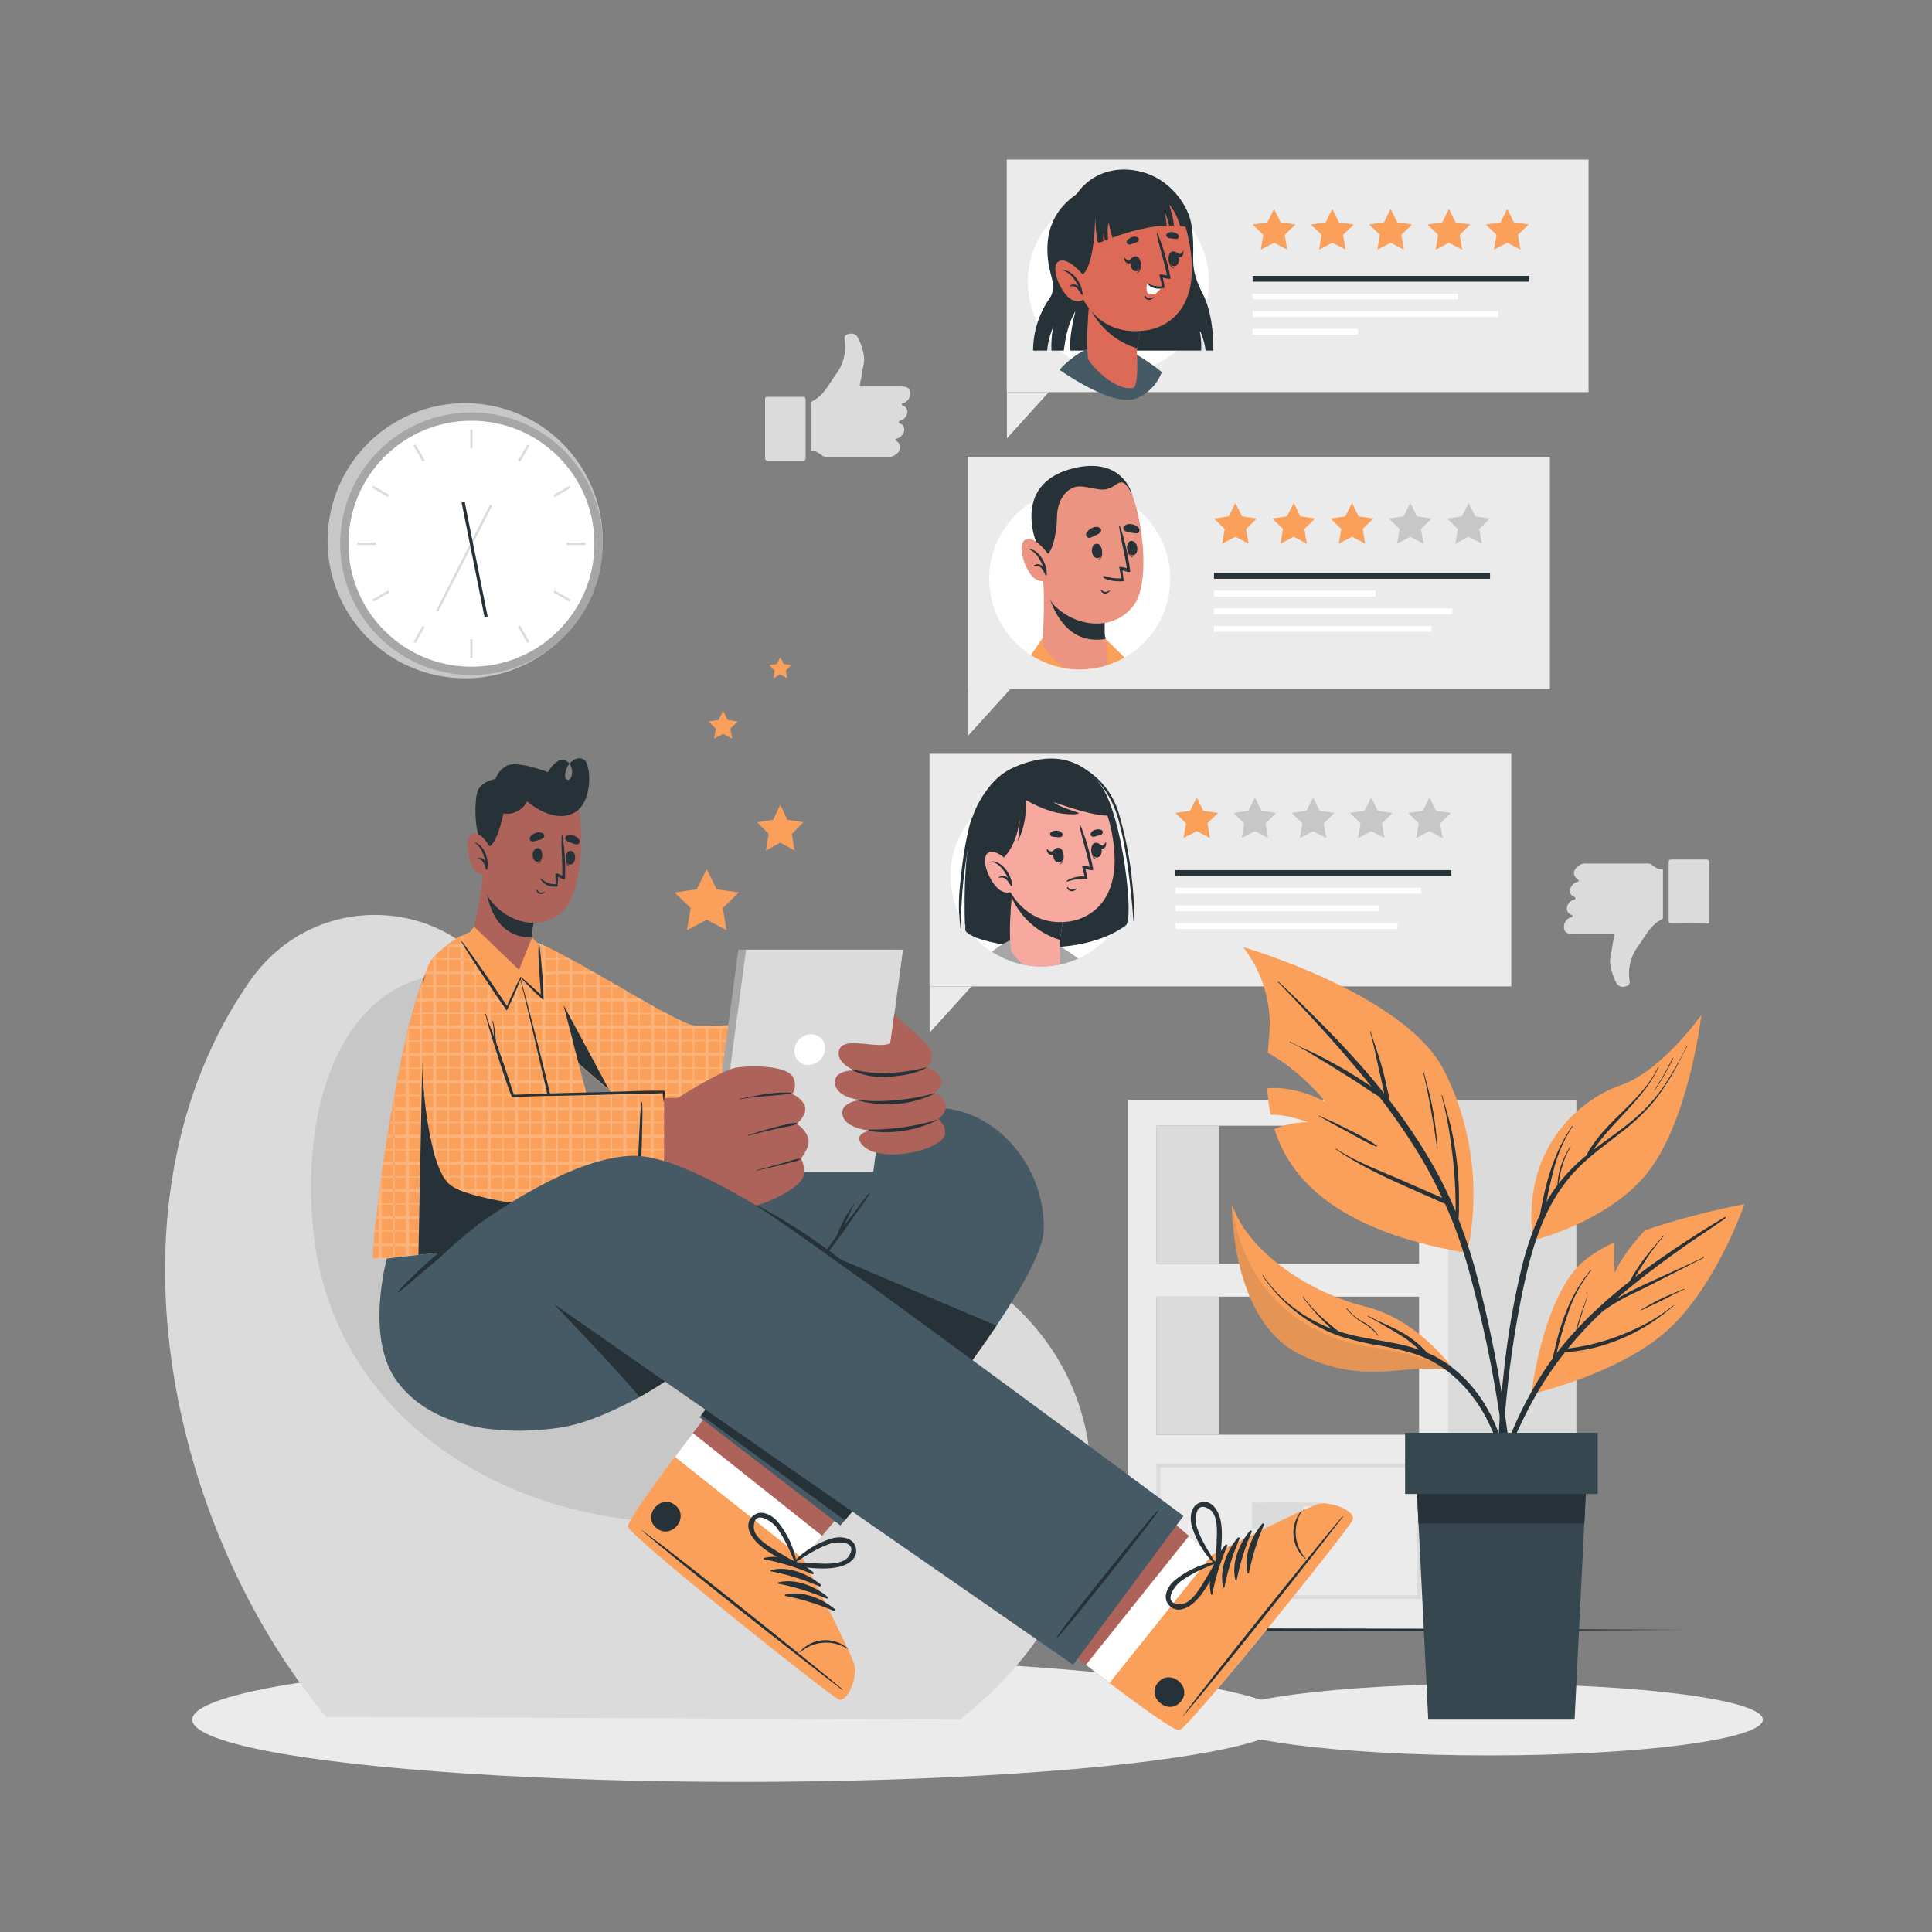 <svg xmlns="http://www.w3.org/2000/svg" xmlns:xlink="http://www.w3.org/1999/xlink" viewBox="0 0 500 500"><rect x="0" y="0" width="500" height="500" fill="#808080" stroke="none"/><defs><clipPath id="freepik--clip-path--inject-22"><path d="M292.86,226.9a1.34,1.34,0,0,0,0-.2,23.11,23.11,0,0,0-1.12-7.15A83.54,83.54,0,0,0,289.7,211a20.12,20.12,0,0,0-9.12-12.11,7.53,7.53,0,0,0-.9-.56.82.82,0,0,0-.2-.12l-.21-.11c-5.7-3.14-12.11-1.67-17,.56a15.86,15.86,0,0,0-6.15,4.92,24.55,24.55,0,0,0-4.44,7.86,23.43,23.43,0,0,0-3.4,25.21,33.74,33.74,0,0,0,.29,3.62c0,.16.24.13.24,0,0-.85,0-1.69,0-2.53q.45.82,1,1.62c0,.42,0,.83,0,1.24,0,.58.86,1.21,2.32,1.84a23.44,23.44,0,0,0,35.19-.54,23.61,23.61,0,0,0,4.1-2.44c.63-.47.83-3,.65-6.54a19.31,19.31,0,0,0,.56-2.53c.28,2.63.5,5.27.71,7.91,0,.19.3.17.3,0A113.11,113.11,0,0,0,292.86,226.9Zm-7.77-23.37c-.21-.31-.44-.61-.66-.9a24.43,24.43,0,0,1,5.27,10.53c.26,1,.5,2.06.72,3.09a23.39,23.39,0,0,0-1.28-2.23h0C288,209.63,286.65,205.76,285.09,203.53Z" style="fill:none"></path></clipPath><clipPath id="freepik--clip-path-2--inject-22"><path d="M302.87,149.8a23.44,23.44,0,1,1-35.37-20.17c1.09-3.5,3.91-6.83,10.2-8.41,12.31-3.07,15,5.81,15.3,6.77a0,0,0,0,1,0,0h0a0,0,0,0,1,0,0,34.19,34.19,0,0,1,1.09,3.48A23.32,23.32,0,0,1,302.87,149.8Z" style="fill:none"></path></clipPath></defs><g id="freepik--background-complete--inject-22"><circle cx="120.37" cy="139.93" r="35.6" transform="translate(-37.46 235.62) rotate(-80.52)" style="fill:#c7c7c7"></circle><circle cx="122.01" cy="140.72" r="33.97" style="fill:#a6a6a6"></circle><circle cx="122.01" cy="140.72" r="31.83" style="fill:#fff"></circle><rect x="121.7" y="111.21" width="0.61" height="4.82" style="fill:#dbdbdb"></rect><rect x="108.15" y="114.84" width="0.62" height="4.82" transform="translate(-44.09 69.93) rotate(-30)" style="fill:#dbdbdb"></rect><rect x="98.22" y="124.76" width="0.61" height="4.82" transform="translate(-60.87 148.91) rotate(-60)" style="fill:#dbdbdb"></rect><rect x="92.49" y="140.41" width="4.82" height="0.62" style="fill:#dbdbdb"></rect><rect x="96.12" y="153.97" width="4.82" height="0.61" transform="translate(-63.94 69.95) rotate(-30.01)" style="fill:#dbdbdb"></rect><rect x="106.04" y="163.89" width="4.82" height="0.62" transform="translate(-87.96 176.13) rotate(-60.03)" style="fill:#dbdbdb"></rect><rect x="121.7" y="165.41" width="0.61" height="4.82" style="fill:#dbdbdb"></rect><rect x="135.25" y="161.78" width="0.62" height="4.82" transform="translate(-63.94 89.77) rotate(-30)" style="fill:#dbdbdb"></rect><rect x="145.17" y="151.86" width="0.61" height="4.82" transform="translate(-60.87 203.11) rotate(-60)" style="fill:#dbdbdb"></rect><rect x="146.7" y="140.41" width="4.82" height="0.62" style="fill:#dbdbdb"></rect><rect x="143.07" y="126.86" width="4.82" height="0.61" transform="translate(-44.1 89.79) rotate(-30)" style="fill:#dbdbdb"></rect><rect x="133.15" y="116.94" width="4.82" height="0.62" transform="translate(-33.73 176.12) rotate(-60.03)" style="fill:#dbdbdb"></rect><rect x="104.71" y="144.12" width="30.8" height="0.61" transform="translate(-63.08 185.99) rotate(-63.03)" style="fill:#dbdbdb"></rect><rect x="122.41" y="129.61" width="0.82" height="30.33" transform="translate(-26.02 26.92) rotate(-11.32)" style="fill:#263238"></rect><g id="freepik--xsrjP0--inject-22"><path d="M212.75,117.86c-.78-.49-1.45-1.2-2.5-1.1-.4,0-.31-.29-.31-.51,0-3.92,0-7.85,0-11.77a.64.64,0,0,1,.33-.68c3-1.51,4.29-4.48,6.13-7a11.71,11.71,0,0,0,2.17-8.9c-.12-.89.29-1.28,1.09-1.46a2,2,0,0,1,2.23.7,15.76,15.76,0,0,1,1.72,5.14c.17,1.49-.36,2.94-.55,4.41-.14,1.08-.39,2.15-.59,3.24.26.19.57.09.85.09h9.94c1.4,0,2.08.4,2.28,1.32a2.67,2.67,0,0,1-1.45,2.88c-.24.12-.69,0-.72.4s.43.35.66.51c1.2.83,1,2.52-.41,3.5-.34.24-1,.13-1,.62s.6.39.87.66c1,1,.49,2.75-1,3.47a5.77,5.77,0,0,0-.58.22c-.17.11-.33.24,0,.46,1.44,1,1.41,2.46,0,3.5l-.43.31a2.84,2.84,0,0,1-1.75.38q-7.78,0-15.59,0A1.83,1.83,0,0,1,212.75,117.86Z" style="fill:#dbdbdb;fill-rule:evenodd"></path><path d="M198,110.94c0-2.49,0-5,0-7.48,0-.5,0-.75.67-.75,3.05,0,6.08,0,9.12,0,.6,0,.69.2.69.73q0,7.51,0,15c0,.63-.17.82-.81.8-2.95,0-5.9,0-8.84,0-.74,0-.84-.25-.83-.89C198,115.93,198,113.44,198,110.94Z" style="fill:#dbdbdb;fill-rule:evenodd"></path></g><g id="freepik--xsrjp0--inject-22"><path d="M427.55,223.87c.78.49,1.46,1.2,2.5,1.1.4,0,.31.29.32.51v11.77c0,.28,0,.52-.32.68-3,1.51-4.3,4.48-6.14,7a11.75,11.75,0,0,0-2.17,8.9c.13.89-.29,1.28-1.08,1.46a2,2,0,0,1-2.24-.7,15.74,15.74,0,0,1-1.71-5.14c-.18-1.49.36-2.94.54-4.41.14-1.08.39-2.14.6-3.24-.27-.19-.57-.09-.85-.09h-9.95c-1.4,0-2.08-.4-2.27-1.32a2.66,2.66,0,0,1,1.44-2.88c.25-.12.7,0,.73-.4s-.44-.35-.66-.51c-1.2-.83-1-2.52.41-3.5.33-.24,1-.13,1-.62s-.59-.39-.87-.66c-1-1-.48-2.75,1-3.47a4.37,4.37,0,0,0,.58-.22c.17-.11.33-.24,0-.46-1.43-1-1.4-2.46,0-3.5l.43-.31a2.84,2.84,0,0,1,1.75-.38q7.8,0,15.59,0A1.83,1.83,0,0,1,427.55,223.87Z" style="fill:#dbdbdb;fill-rule:evenodd"></path><path d="M442.33,230.79c0,2.49,0,5,0,7.48,0,.5,0,.75-.67.75q-4.56-.06-9.12,0c-.6,0-.69-.2-.69-.73,0-5,0-10,0-15.05,0-.63.17-.81.81-.8,2.95,0,5.9,0,8.85,0,.73,0,.83.25.83.89C442.31,225.8,442.33,228.29,442.33,230.79Z" style="fill:#dbdbdb;fill-rule:evenodd"></path></g><path d="M291.81,284.69V422h83V284.69Zm75.45,86.61H299.34V335.57h67.92Zm0-44.24H299.34V291.33h67.92Z" style="fill:#ebebeb"></path><rect x="374.79" y="284.69" width="33.18" height="137.26" style="fill:#dbdbdb"></rect><rect x="299.35" y="291.32" width="16.14" height="35.73" style="fill:#dbdbdb"></rect><path d="M367.76,413.84H299.27V378.78h68.49Zm-67.49-1h66.49V379.78H300.27Z" style="fill:#dbdbdb"></path><rect x="323.98" y="388.86" width="13.4" height="6.78" style="fill:#dbdbdb"></rect><path d="M341.85,395.63H327.44v-6.76h14.41Zm-13.41-1h12.41v-4.76H328.44Z" style="fill:#dbdbdb"></path><rect x="299.35" y="335.57" width="16.14" height="35.73" style="fill:#dbdbdb"></rect></g><g id="freepik--Floor--inject-22"><polygon points="80.51 421.79 124.95 421.55 169.38 421.46 258.26 421.3 347.13 421.46 391.57 421.55 436.01 421.79 391.57 422.04 347.13 422.13 258.26 422.29 169.38 422.13 124.95 422.04 80.51 421.79" style="fill:#263238"></polygon></g><g id="freepik--Shadows--inject-22"><ellipse cx="191.7" cy="445.04" rx="141.93" ry="16.11" style="fill:#ebebeb"></ellipse><ellipse cx="385.32" cy="445.04" rx="70.9" ry="9.26" style="fill:#ebebeb"></ellipse></g><g id="freepik--Puff--inject-22"><path d="M84.4,444.33l164,.71c39.86-31.31,44-77.69,15.54-105.8-17.21-17-39.07-13.57-59.88-16.28H204c-7.25-.94-14.36-2.63-21.11-6.19-21.43-11.31-33.51-38-51.54-60.41-2.25-2.81-4.6-5.55-7.06-8.18-14.83-15.83-44.34-16.35-59.77,5.91C25.32,310.63,43.29,394.8,84.4,444.33Z" style="fill:#dbdbdb"></path><path d="M80.76,314.94c4.3,67.29,82,92.41,130.55,72.25,42.2-17.53,28.39-57.53-7.23-64.23H204c-7.25-.94-14.36-2.63-21.11-6.19-21.43-11.31-33.51-38-51.54-60.41C104.51,242.4,77.61,265.67,80.76,314.94Z" style="fill:#c7c7c7"></path></g><g id="freepik--Character--inject-22"><path d="M217.07,439.79c-2.27-.83-53.56-41.83-54.53-44.63-.38-1.06,5.16-8.88,12.12-18.14,1.5-2,3.06-4,4.66-6.13,10.37-13.51,21.68-27.6,21.68-27.6l34.39,27.33-22.62,26.84-5,5.9s12.62,24.48,13.35,27.66S219.34,440.62,217.07,439.79Z" style="fill:#ad6359"></path><path d="M217.07,439.79c-2.27-.83-53.56-41.83-54.53-44.63-.45-1.29,7.81-12.57,16.78-24.27l33.45,26.57-5,5.9s12.62,24.48,13.35,27.66S219.34,440.62,217.07,439.79Z" style="fill:#fff"></path><path d="M217.07,439.79c-2.27-.83-53.56-41.83-54.53-44.63-.38-1.06,5.16-8.88,12.12-18.14l33.14,26.34s12.62,24.48,13.35,27.66S219.34,440.62,217.07,439.79Z" style="fill:#FAA05A"></path><path d="M218,437.15c-8.43-7.08-43.1-34.86-52-41.22-.08-.05-.11,0,0,.06,8.2,7.2,43.1,34.69,51.9,41.3C218.05,437.43,218.15,437.3,218,437.15Z" style="fill:#263238"></path><path d="M219.33,426.54a8.83,8.83,0,0,0-6.82-2,8.51,8.51,0,0,0-5.59,3.06c0,.05.05.13.1.08a10.22,10.22,0,0,1,12.22-1A.07.07,0,0,0,219.33,426.54Z" style="fill:#263238"></path><path d="M210.46,406.88c-3.41-2.8-8.37-4.77-12.76-3.67-.17.05-.1.29,0,.32a61.06,61.06,0,0,1,12.44,3.82A.28.28,0,0,0,210.46,406.88Z" style="fill:#263238"></path><path d="M212.28,410c-3.4-2.8-8.36-4.77-12.75-3.67-.17.05-.1.29,0,.32A61.25,61.25,0,0,1,212,410.51.27.27,0,0,0,212.28,410Z" style="fill:#263238"></path><path d="M214.11,413.2c-3.4-2.8-8.36-4.77-12.75-3.67-.17,0-.11.29,0,.31a61.63,61.63,0,0,1,12.43,3.83A.28.28,0,0,0,214.11,413.2Z" style="fill:#263238"></path><path d="M215.94,416.36c-3.4-2.8-8.36-4.77-12.75-3.67-.17,0-.11.28,0,.31a61,61,0,0,1,12.43,3.83A.28.28,0,0,0,215.94,416.36Z" style="fill:#263238"></path><path d="M174.72,389.51c-3.87-3.07-8.65,2.94-4.78,6S178.6,392.59,174.72,389.51Z" style="fill:#263238"></path><path d="M221.51,400.67c-.58-2.84-3.91-3.18-6.18-2.54a23.14,23.14,0,0,0-10.16,6.3.12.12,0,0,0,0,.19.53.53,0,0,0,.4.77c3.8.26,7.84,1,11.61.1C219.41,405,222.07,403.35,221.51,400.67Zm-10.06,3.94c-1.88-.08-3.74-.26-5.61-.28,2-1.22,3.9-2.52,6-3.55a25.6,25.6,0,0,1,3.11-1.31c1.66-.54,7.34-.72,4.69,3.3C218.19,405,213.68,404.71,211.45,404.61Z" style="fill:#263238"></path><path d="M195.6,398.88c2.63,2.85,6.4,4.47,9.71,6.36a.53.53,0,0,0,.76-.42c.07,0,.14,0,.13-.13a23.07,23.07,0,0,0-4.95-10.89c-1.53-1.8-4.48-3.36-6.55-1.33S194.06,397.21,195.6,398.88Zm-.51-3.62c0-4.82,4.65-1.51,5.73-.15a24.14,24.14,0,0,1,1.85,2.83c1.18,2,2.06,4.17,3,6.29-1.57-1-3.21-1.92-4.82-2.89C199,400.18,195.07,397.91,195.09,395.26Z" style="fill:#263238"></path><path d="M270.13,318.08c-.06,5.14-5.2,14.52-12.24,25-13.54,20.19-34.15,44.44-39.24,50.36l-1.16,1.34-36.42-28,.42-.54,32.07-42-95.68-.56,36.33-28.25s2.95,1.7,9.07.8c21.12-3.09,68.73-9.93,79.95-9.48C257.71,287.37,270.35,301.54,270.13,318.08Z" style="fill:#455a64"></path><path d="M257.89,343.09c-13.54,20.19-34.15,44.44-39.24,50.36l-37.16-27.19,32.07-42Z" style="fill:#263238"></path><path d="M225.08,308.65a42.66,42.66,0,0,0-3.31,4.24l-3.41,4.44,0,.05c.2-.44.4-.88.61-1.31.71-1.48,1.28-3,2.13-4.42.05-.09-.08-.17-.13-.08-.87,1.4-1.88,2.74-2.62,4.22-.35.69-.68,1.4-1,2.11-.17.39-.35.79-.5,1.18-.07.19-.15.38-.21.58-.5.69-1,1.38-1.49,2.09-1.08,1.56-2,3.21-3.13,4.77-.06.08.08.16.14.08,1.1-1.46,2.34-2.82,3.47-4.27s2.23-3,3.3-4.52,2.07-3,3.12-4.48a45.78,45.78,0,0,0,3.15-4.61A.06.06,0,0,0,225.08,308.65Z" style="fill:#263238"></path><path d="M131,255.42c6.78,8.35,31.4,32.22,46.77,35.72,8.47,1.93,49.4,7.66,55,2.55,6.58-6,3.53-28.51-1.7-28.72-15.94-.63-45.44,2.49-52.81.87-3.34-.74-21-12.14-39.88-21.25C131.3,241.14,126.43,249.74,131,255.42Z" style="fill:#ad6359"></path><path d="M224.79,263s-.09.87-.24,2.35c0,.24,0,.5-.07.77-.09.85-.19,1.85-.3,2.95,0,.13,0,.26,0,.39q-.13,1.38-.3,2.94c0,.25-.06.51-.08.77-.1.95-.21,1.94-.31,2.95,0,.13,0,.26,0,.39-.11,1-.21,2-.32,3,0,.25-.06.51-.08.76-.11,1-.22,2-.33,2.95,0,.13,0,.26-.05.39-.11,1-.22,2-.33,2.95l-.09.76c-.08.63-.15,1.25-.22,1.85-.05.37-.1.74-.14,1.1,0,.13,0,.26,0,.39q-.11.84-.21,1.62c-.06.46-.12.91-.17,1.33,0,.26-.08.52-.12.76-.2,1.37-.37,2.4-.52,3a1.43,1.43,0,0,1-.13.39s-.05.06-.07.06l-.51-.06-1.42-.15-.77-.08-1.64-.16-1.3-.13-.4,0-2.94-.3-.77-.08-2.94-.3-.4,0-2.94-.31-.77-.08-2.94-.32-.4,0-2.94-.32-.77-.09-2.94-.34-.4,0-2.94-.35-.77-.09-.63-.08-2.31-.29-.4-.05-2.94-.39-.19,0-.58-.08-2.94-.42-.4-.06q-1.59-.24-2.94-.48l-.77-.14c-1.16-.21-2.16-.41-2.94-.61l-.4-.1-.21-.06a12.39,12.39,0,0,1-2.36-1l-.37-.19-.36-.2-.41-.23c-.91-.54-1.89-1.17-2.94-1.9-.13-.08-.26-.18-.4-.28l-.76-.54-1.05-.76-1.13-.85-.77-.59-1.9-1.51-.49-.39-.55-.45-.4-.33-.53-.43c-.68-.57-1.38-1.14-2.07-1.74a4.38,4.38,0,0,1-.34-.29l-.56-.47-.21-.18c-1-.84-2-1.69-2.94-2.56l-.24-.21-.16-.14-.28-.25-2.66-2.39-.62-.56-.15-.14-.7-.63c-.76-.69-1.51-1.39-2.25-2.08L144,270l-.54-.5-.42-.39-2-1.87-.77-.73-.37-.35-.81-.77-1.77-1.7-.39-.38-.88-.86-.41-.4L134,260.39l-.76-.76-.55-.54-.64-.65-.11-.12a16.41,16.41,0,0,1-1.65-1.95c-.14-.18-.27-.37-.39-.56s-.19-.29-.28-.43a3.26,3.26,0,0,1-.24-.4,13.64,13.64,0,0,1-1.33-2.94,7.49,7.49,0,0,1-.23-.77,9.85,9.85,0,0,1-.32-2.94c0-.14,0-.27,0-.4a5.79,5.79,0,0,1,1.09-2.94,4.89,4.89,0,0,1,.74-.77,4.26,4.26,0,0,1,.53-.39,3.64,3.64,0,0,1,.39-.23,6.79,6.79,0,0,1,2.95-.71H134a14.1,14.1,0,0,1,2.48.34h0l.47.12a2.79,2.79,0,0,1,.39.1,22.94,22.94,0,0,1,2.31.76l.64.26.77.33.38.18c.51.23,1,.49,1.58.78l1,.51.39.21,2.69,1.44.26.14.48.26a2.69,2.69,0,0,1,.29.16c1,.53,2,1.07,2.94,1.61l.4.22,1.7,1,1.24.7.13.07.64.36,2.94,1.67.4.23,1.19.68.7.4,1,.6.77.45,2.94,1.68.36.21,0,0,1.3.75,1.64.92.77.44,2.86,1.58.08,0,.4.21.28.15c1,.51,1.85,1,2.66,1.37l.77.36a19.62,19.62,0,0,0,2.94,1.17l.15,0,.25.06a3.67,3.67,0,0,0,.42.07,23.91,23.91,0,0,0,2.52.05l.77,0c.86,0,1.85,0,2.94-.09l.4,0,1.19-.05,1.75-.08.77,0,2.94-.16.4,0,2.94-.17.77,0,2.94-.18.4,0,2.94-.18.77-.05,2.94-.19.4,0,2.94-.2.77-.05,2.94-.2.4,0,2.94-.2.77-.06,2.94-.21.4,0Z" style="fill:#FAA05A"></path><path d="M130.33,243.6v12.77c-.14-.18-.27-.37-.39-.56v-12A3.64,3.64,0,0,1,130.33,243.6Zm6.66-.24v19.93l.39.38V243.46A2.79,2.79,0,0,0,137,243.36Zm-3.71-.47v16.74l.76.76v-17.5Zm7.05,1.59v22l.77.73V244.81Zm3.71,1.8V270l.39.36V246.49Zm7.05,3.82v26.29l.16.14.24.21V250.32Zm-3.23-1.77-.48-.26v25.12h.15l.62.56V248.49A2.69,2.69,0,0,0,147.86,248.33Zm6.7,3.71-.13-.07V279.3l.21.18.56.47V252.4Zm3.58,2v28.34l.4.33V254.3Zm7.41,4.25-.36-.21v29.72c.14.1.27.2.4.28V258.32ZM161.48,256v29.11l.77.59V256.43Zm7.05,4v30.23h.41l.36.2v-30Zm3.71,2.06v29.62l.4.1V262.28Zm7.2,3.3-.15,0V293l.4.06V265.37Zm-3.86-1.57v28.6l.77.14V264.16Zm7,1.75v28h.58l.19,0V265.53Zm3.71-.11V294l.4.05V265.42Zm7-.35v29.77l.4,0V265.07Zm-3.71.2v29.13l.77.09V265.25Zm7-.39v30.34l.77.09V264.86Zm3.71-.22v31l.4,0v-31Zm7.05-.45V296.4l.4,0V264.2Zm-3.71.24V296l.77.08V264.42Zm7.05-.47v32.74l.77.08V264Zm3.71-.25v33.37l.4,0V263.72Zm7.05-.5v29q.1-.78.21-1.62c0-.13,0-.26,0-.39,0-.36.09-.73.14-1.1V263.22Zm-3.71.27v33.93l.77.08V263.46Zm-1.64,33.77,1.64.16.77.08,1.42.15h.58a1.43,1.43,0,0,0,.13-.39Zm-33-3.71.19,0,2.94.39.4.05,2.31.29H221.3c0-.24.07-.5.12-.76Zm-14.27-3.34.36.2.37.19H221.8c0-.13,0-.26,0-.39Zm-9.85-7.05.49.39h63c0-.13,0-.26.05-.39Zm4.29,3.34,1.05.76h57.78l.09-.76Zm-8.74-7,.56.47a4.38,4.38,0,0,0,.34.29H223c0-.25.05-.51.08-.76Zm-3.83-3.34.28.25.16.14h72.16c0-.13,0-.26,0-.39Zm-7.73-7.05.42.39h80.64c0-.13,0-.26,0-.39Zm3.6,3.33.7.63v.14h76.38c0-.26.05-.52.08-.77Zm41.25-7.05-1.19.05-.4,0c-1.09,0-2.08.08-2.94.09l-.77,0a23.91,23.91,0,0,1-2.52-.05,3.67,3.67,0,0,1-.42-.07v-.06H139.15l.81.77h84.52c0-.27.05-.53.07-.77Zm-15.29-3.09-.4-.21v0H135.7l.41.4h36.81ZM159.73,255H129.42a3.26,3.26,0,0,0,.24.4h30.77Zm5.86,3.36v0H132l.11.12.64.65h34.16ZM154.43,252l-1.24-.7H127.86a7.49,7.49,0,0,0,.23.77h26.47Zm-7.05-3.9-.26-.14H127.58c0,.13,0,.26,0,.4h20.32Zm-6.28-3.26-.77-.33-.64-.26H129.41a4.89,4.89,0,0,0-.74.77h12.81Z" style="fill:#fff;opacity:0.2"></path><path d="M157.61,282c-9.53-7.88-20.45-18.42-25.52-23.54-7-7.05-6.27-17.61,4.43-15.21h0C139.43,248.07,152.12,271.73,157.61,282Z" style="fill:#263238"></path><path d="M218.2,266.08c0-.09-.13-.12-.15,0-.46,2.32-.65,4.7-.91,7.05s-.51,4.85-.73,7.29c-.43,4.84-.94,9.72-1.1,14.59a.16.16,0,0,0,.31,0c.73-4.78,1.12-9.64,1.57-14.45.22-2.38.44-4.77.61-7.16S218.23,268.51,218.2,266.08Z" style="fill:#263238"></path><path d="M160.13,317.64a4.88,4.88,0,0,1-1.59.51l-.4.08-1,.21-1.9.34-.31.05-.46.07-2.94.47-.4.05c-.93.15-1.91.29-2.94.44l-.77.11-2.94.41-.4.05-2.94.4-.77.1-2.94.38-.4.05-1.19.15-1.75.23-.34,0c-.14,0-.29,0-.43.06l-2.94.36-.4.05-2.49.3-.45.05-.77.1-2.94.36-.4.05-2.94.34-.77.09-2.94.34-.4.05-2.94.34c-.26,0-.52.05-.77.09l-2.94.32-.4.05-.5,0-2.44.26-.77.09-2.94.3-.4.05h-.14c-1.09.11-2,.2-2.8.26l-.77.07-.84.06a3.08,3.08,0,0,1-.68,0,.71.71,0,0,1-.06-.39c0-.52,0-1.53.14-2.94,0-.24,0-.5.06-.77.08-.87.18-1.85.3-2.95,0-.13,0-.26,0-.39.1-.92.21-1.9.33-2.95l.09-.76c.11-.94.23-1.93.36-3,0-.13,0-.26,0-.39q.11-.78.21-1.59l.18-1.36c0-.25.07-.5.1-.76.13-1,.27-1.94.41-2.95l.06-.39a1.11,1.11,0,0,1,0-.17c.13-.91.26-1.84.4-2.78,0-.25.07-.5.11-.76.15-1,.3-1.95.45-2.95l.06-.39c.15-1,.3-2,.46-3,0-.25.09-.5.13-.76.15-1,.32-2,.48-2.95,0-.13,0-.26.06-.39.17-1,.34-2,.52-2.95,0-.25.08-.51.13-.76s.09-.54.14-.8l.39-2.15s0-.05,0-.07l.06-.32c.18-1,.37-2,.56-2.95,0-.25.09-.51.15-.76.18-1,.38-2,.57-3l.09-.39c.2-1,.4-2,.61-2.95.06-.26.11-.51.16-.77.22-1,.44-2,.67-2.94,0-.11,0-.21.07-.32s0-.05,0-.07c.23-1,.47-2,.7-2.95l.06-.23c0-.18.09-.36.14-.54.25-1,.5-2,.76-2.94,0-.13.07-.27.11-.4.27-1,.55-2,.83-2.94l.24-.77c.28-.93.57-1.82.86-2.66,0-.09.06-.19.1-.28s.09-.27.14-.4.1-.3.16-.44c.17-.49.35-1,.53-1.41s.29-.74.44-1.09.23-.52.34-.77a19,19,0,0,1,1.61-2.94s0,0,0,0,.18-.26.27-.37a7.71,7.71,0,0,1,.5-.59l.28-.28.53-.48c.68-.6,1.31-1.13,1.9-1.59a1.81,1.81,0,0,1,.23-.18l.4-.31.38-.28c.92-.68,1.76-1.23,2.56-1.73L120,242l.16-.1a6.61,6.61,0,0,1,1.36-.62,12.69,12.69,0,0,1,1.42-.38l.11,0,.29-.06a28.07,28.07,0,0,1,2.94-.37l.77,0c1,0,2-.07,2.94,0h.4c1.09,0,2.1.09,2.94.18l.77.09a9.06,9.06,0,0,1,1.37.25l.17.06a2.2,2.2,0,0,1,.54.34,8,8,0,0,1,.86.83l.4.45c.39.47.83,1,1.27,1.66.18.25.36.5.54.77.37.55.75,1.15,1.13,1.78.23.37.47.76.69,1.16l.08.13.15.27c.53.94,1,1.93,1.52,2.94.13.25.25.51.37.77q.48,1.05.9,2.13c.11.27.21.54.31.81l.09.24.06.16a29.52,29.52,0,0,1,.86,2.84.3.3,0,0,1,0,.1c.06.22.12.48.2.77.19.77.44,1.76.75,2.94,0,.13.07.26.11.4.23.89.48,1.87.77,2.94,0,.22.11.45.17.68a.29.29,0,0,1,0,.09q.36,1.33.75,2.82l0,.13c0,.13.07.26.1.39l.78,2.94c.06.25.13.51.2.77.25,1,.51,1.94.77,2.95,0,.13.07.26.11.39.25,1,.51,2,.77,3l.18.69a.64.64,0,0,1,0,.07c.13.47.25.95.38,1.43l.39,1.52c0,.13.07.26.11.39.25,1,.51,2,.76,2.95.07.25.14.5.2.76.26,1,.52,2,.77,2.95,0,.13.07.26.1.39.2.78.41,1.56.61,2.34l.15.61c.07.25.13.51.2.76l.42,1.63c.11.45.22.89.34,1.32,0,.13.06.26.1.39l.74,2.95c.07.26.13.51.2.76.25,1,.5,2,.73,2.95,0,.13.07.26.1.39l.72,2.95h0v0l.18.74c.07.33.15.65.22,1,.17.69.33,1.36.47,2l.09.39c.26,1.13.47,2.12.64,3,.06.27.11.53.15.76A6,6,0,0,1,160.13,317.64Z" style="fill:#FAA05A"></path><path d="M102.14,283.51v41.92l-.4.05V285.73l.39-2.15S102.14,283.53,102.14,283.51Zm-3.36,20.83-.06.39c-.14,1-.28,2-.41,2.95,0,.26-.07.51-.1.76L98,309.8v16l.77-.07V304.17A1.11,1.11,0,0,0,98.78,304.34Zm7-38.2c-.23,1-.47,1.95-.7,2.95h0v56l.77-.09V265.91ZM109,255c0,.13-.1.26-.14.4s-.07.19-.1.28v69.07l.4-.05V254.54C109.13,254.68,109.08,254.83,109,255Zm6.81-10.17v79.12l.4-.05V244.5Zm-3.44,3.12c-.09.11-.18.24-.27.37v76.06c.25,0,.51-.06.77-.09V247.34A7.71,7.71,0,0,0,112.4,247.93Zm6.78-5.44v81.05l.77-.09V242Zm3.82-1.61h-.11v82.23l.4-.05V240.82Zm6.94-.52v81.89l.4-.05V240.36Zm-3.71.09V322.7l.77-.1V240.41Zm7,.09v81.3c.14,0,.29,0,.43-.06l.34,0V240.63Zm3.71,1.57v79.25l.4-.05V242.56ZM144.35,255c-.1-.27-.2-.54-.31-.81v66.26l.4-.05V255Zm-3.33-7c-.22-.4-.46-.79-.69-1.16v74.16l.77-.1V248.06Zm6.38,18.21a.29.29,0,0,0,0-.09V320l.77-.11V269Q147.76,267.48,147.4,266.14Zm3.71,14.1a.64.64,0,0,0,0-.07v39.25l.4-.05v-37.7C151.36,281.19,151.24,280.71,151.11,280.24Zm7.21,28.2-.18-.74v10.53l.4-.08v-8.74C158.47,309.09,158.39,308.77,158.32,308.44Zm-3.54-14.1c-.07-.25-.13-.51-.2-.76l-.15-.61V318.9l.46-.07.31-.05V296ZM96.45,325.49a.71.71,0,0,0,.06.39H98v-.06l.77-.07c.77-.06,1.71-.15,2.8-.26Zm.2-3.71c0,.27,0,.53-.06.77h30.86l2.49-.3.4-.05,2.94-.36c.14,0,.29,0,.43-.06Zm.34-3.34c0,.13,0,.26,0,.39h57.94l.31-.05,1.9-.34Zm62-7.05H97.82c0,.13,0,.26,0,.39H159.1Zm.73,3.34H97.41l-.09.76h62.57C159.85,315.26,159.8,315,159.74,314.73Zm-1.6-7v0H98.31c0,.26-.07.51-.1.76h60.11Zm-.83-3.36H98.78l-.06.39h58.69C157.38,304.6,157.34,304.47,157.31,304.34Zm-1.77-7H99.82l-.06.39h55.88C155.6,297.55,155.57,297.42,155.54,297.29Zm.84,3.34H99.31c0,.26-.07.51-.11.76h57.38C156.51,301.14,156.45,300.89,156.38,300.63Zm-1.8-7.05H100.41c0,.26-.09.51-.13.76h54.5C154.71,294.09,154.65,293.83,154.58,293.58Zm-.86-3.34H101c0,.13,0,.26-.06.39h52.93C153.79,290.5,153.75,290.37,153.72,290.24Zm-1.84-7.05H102.2l-.06.32s0,.05,0,.07H152C152,283.45,151.92,283.32,151.88,283.19Zm.87,3.34H101.6c0,.25-.09.51-.13.76H153C152.89,287,152.82,286.78,152.75,286.53Zm-1.66-6.36-.18-.69h-48c-.06.25-.11.51-.15.76h48.35A.64.64,0,0,0,151.09,280.17Zm-1.06-4H103.57l-.09.39h46.66C150.1,276.4,150.07,276.27,150,276.14Zm-1.85-7.05h-43.1v.07c0,.11,0,.21-.07.32h43.27C148.25,269.35,148.21,269.22,148.18,269.09Zm.88,3.33H104.34c0,.26-.1.51-.16.77h45.08C149.19,272.93,149.12,272.67,149.06,272.42Zm-1.68-6.37c-.06-.23-.12-.46-.17-.68H106c0,.18-.1.36-.14.54l-.06.23H147.4A.29.29,0,0,0,147.38,266.05Zm-1-4H106.86c0,.13-.08.27-.11.4h39.69C146.4,262.29,146.36,262.16,146.33,262Zm-1.89-6.81V255H109c0,.13-.1.26-.14.4H144.5Zm.94,3.1H107.93l-.24.77h37.89C145.5,258.8,145.44,258.54,145.38,258.32Zm-2.61-7H110.5c-.11.25-.23.5-.34.77h33C143,251.78,142.9,251.52,142.77,251.27Zm-1.67-3.21-.08-.13H112.4c-.09.11-.18.24-.27.37s0,0,0,0h29.14Zm-5.51-7.12-.17-.06H122.89v0a12.69,12.69,0,0,0-1.42.38h14.66A2.2,2.2,0,0,0,135.59,240.94Zm3.07,3.28h-22l-.38.28-.4.31a1.81,1.81,0,0,0-.23.18H139.2C139,244.72,138.84,244.47,138.66,244.22Z" style="fill:#fff;opacity:0.2"></path><path d="M135.8,321.51c-9.43,1.21-19.8,2.43-27.51,3.27l1.43-71.65c1.12-2.88,2.29-5,3.46-6.07l.53-.48Z" style="fill:#263238"></path><path d="M148.8,311.53q-.72-3.33-1.45-6.66-1.47-6.66-3-13.31-3.09-13.41-6.55-26.73c-1.28-5-2.65-9.94-3.91-14.93a.08.08,0,0,0-.15,0c2.31,8.84,4.32,17.76,6.39,26.66s4.1,17.72,6.08,26.6l1.65,7.47c.55,2.52,1,5.12,1.72,7.58.08.28.57.22.53-.08C149.85,316,149.27,313.73,148.8,311.53Z" style="fill:#263238"></path><path d="M133.84,252.19c-3.7.51-9.4-5.62-11.43-10.34-.14-.32.64-3.52,1.41-7.45.45-2.39.9-5.06,1.14-7.52,0-.51,1.68.58,1.68.58l3.11,1.08,10.31,3.56a39.38,39.38,0,0,0-2.39,9.32,5,5,0,0,0,0,1v.17C137.81,244.57,137.42,251.69,133.84,252.19Z" style="fill:#ad6359"></path><path d="M137.68,242.45v.17a9.77,9.77,0,0,1-1.59-.07C125.7,241.33,125.65,228,125.65,228l4.1.57,10.31,3.56a39.38,39.38,0,0,0-2.39,9.32A5,5,0,0,0,137.68,242.45Z" style="fill:#263238"></path><path d="M126.84,207.26c-2.77,5-3.18,21.21-.08,25.48,4.51,6.2,13.5,8.58,19.18,2.8,5.5-5.61,5.66-26.69,2-30.74C142.65,198.83,130.94,199.8,126.84,207.26Z" style="fill:#ad6359"></path><path d="M140.25,220.66s-.09.05-.09.09c0,1.09-.18,2.34-1.18,2.67,0,0,0,.07,0,.06C140.2,223.35,140.42,221.69,140.25,220.66Z" style="fill:#263238"></path><path d="M139.31,219.49c-1.75-.18-2,3.32-.37,3.5S140.77,219.65,139.31,219.49Z" style="fill:#263238"></path><path d="M146.52,221.27s.09.06.08.11c-.11,1.08,0,2.34.91,2.77,0,0,0,.07,0,.06C146.3,224,146.25,222.28,146.52,221.27Z" style="fill:#263238"></path><path d="M147.57,220.21c1.76,0,1.65,3.5,0,3.51S146.1,220.22,147.57,220.21Z" style="fill:#263238"></path><path d="M138,217.79a13.62,13.62,0,0,0,1.39-.38,2.31,2.31,0,0,0,1.34-.66.75.75,0,0,0-.05-.91,1.85,1.85,0,0,0-1.84-.32,2.7,2.7,0,0,0-1.64,1.06A.79.79,0,0,0,138,217.79Z" style="fill:#263238"></path><path d="M149.05,218.54c-.48-.12-.9-.3-1.37-.46a2.34,2.34,0,0,1-1.3-.74.74.74,0,0,1,.1-.9,1.87,1.87,0,0,1,1.86-.22,2.74,2.74,0,0,1,1.58,1.15A.8.8,0,0,1,149.05,218.54Z" style="fill:#263238"></path><path d="M139,230.28c.24.27.48.64.87.7a2.86,2.86,0,0,0,1.19-.19,0,0,0,0,1,0,.06,1.48,1.48,0,0,1-1.42.49,1.16,1.16,0,0,1-.79-1C138.86,230.25,139,230.24,139,230.28Z" style="fill:#263238"></path><path d="M139.91,227.5a3.71,3.71,0,0,0,2.35,1.82,4.57,4.57,0,0,0,1.33.15,1.11,1.11,0,0,0,.26,0l.24,0a.27.27,0,0,0,.23-.23h0a.41.41,0,0,0,0-.11h0V229c.08-.84.08-2.11.08-2.11.3.17,1.81,1,1.81.54a55.7,55.7,0,0,0-.65-11.3.1.1,0,0,0-.2,0c-.18,3.49.27,7,.15,10.5a6.52,6.52,0,0,0-1.71-.66c-.12,0,0,2.47,0,2.85v0a5.15,5.15,0,0,1-3.74-1.46C139.94,227.34,139.85,227.41,139.91,227.5Z" style="fill:#263238"></path><path d="M148.72,210.27c-5.57,3.17-12.31-2.89-12.31-2.89a5.75,5.75,0,0,1-6.11,3.14s-1.78,8.82-4.13,8.61c-3.58-.32-3.67-12.57-2.34-14.86s4.42-2.65,4.42-2.65a5.9,5.9,0,0,1,2.73-3.34c2.6-1.67,10.82,1.56,10.82,1.56a7.9,7.9,0,0,1,2.41-2.74,2.22,2.22,0,0,1,3.16.56,5.25,5.25,0,0,0-1,2.13c-.64,2.57,1.49,2.74,1.67.38a3.76,3.76,0,0,0-.63-2.51c1.18-1.46,2.94-1.82,3.91-.9C153.05,198.42,153.35,207.64,148.72,210.27Z" style="fill:#263238"></path><path d="M127.51,220.64s-2.58-5.72-5.11-4.89-1.25,8.65,1.25,10.16a2.79,2.79,0,0,0,3.95-.78Z" style="fill:#ad6359"></path><path d="M122.82,218s-.06.05,0,.07c1.75,1.12,2.41,3.06,2.77,5a1.54,1.54,0,0,0-2.19-.84c-.05,0,0,.11,0,.11a1.72,1.72,0,0,1,1.75.94,8.64,8.64,0,0,1,.6,1.66c.06.19.38.16.35-.05v0C126.6,222.43,125.36,218.71,122.82,218Z" style="fill:#263238"></path><path d="M137.68,242.62,134.32,251l-11.61-11.16-3.09,3.77s11.56,17.94,11.61,17.12l3.51-7.94,5.56,5.29-.83-13.66Z" style="fill:#FAA05A"></path><path d="M140.27,251.29c-.21-2.25-.36-4.53-.68-6.77a.08.08,0,0,0-.15,0c-.39,2.19.47,10.79.52,12.86l0,0c-.24-.23-5.15-4.65-5.2-4.58-.77,1.27-3.35,7-3.53,7.57-1.83-2.85-9.57-14.07-11.71-16.75a.08.08,0,0,0-.13.08c1.63,3,11.63,17.83,11.77,17.79a86.89,86.89,0,0,0,3.67-8.39c.84,1,5.82,6,5.83,5.63A70.57,70.57,0,0,0,140.27,251.29Z" style="fill:#263238"></path><polygon points="183.41 303.24 224.02 303.24 231.69 245.77 191.09 245.77 183.41 303.24" style="fill:#a6a6a6"></polygon><polygon points="185.41 303.24 226.01 303.24 233.69 245.77 193.08 245.77 185.41 303.24" style="fill:#dbdbdb"></polygon><path d="M213.5,271.66a4.4,4.4,0,0,1-4.3,3.95,3.56,3.56,0,0,1-3.6-3.95,4.39,4.39,0,0,1,4.29-4A3.57,3.57,0,0,1,213.5,271.66Z" style="fill:#fff"></path><path d="M110.35,258.62c-1.91,26.75,2.8,45.17,7.51,47.14,12.7,5.32,51.31,8.28,60.16,7.34,3.46-.36,1.18-29.05-2.54-29-9.22.25-43,.53-43.44.33-2.87-1.35-3-10.27-9.64-29.33C117.05,239.72,111.13,247.68,110.35,258.62Z" style="fill:#ad6359"></path><path d="M205,278.42a4.15,4.15,0,0,1,0,4.73,6.12,6.12,0,0,1,3.16,2.73c1.13,2.27-1.92,5-1.92,5a7.61,7.61,0,0,1,2.87,3.42c.87,2.28-1.82,5.51-1.82,5.51a6.68,6.68,0,0,1,.64,4.59c-.69,2.66-7.32,6.05-11.27,7.31s-16.32,1.15-18.69,1.36l-8.31-25.26s16.08-10.69,20.93-11.52C194.73,275.63,203.09,275.84,205,278.42Z" style="fill:#ad6359"></path><path d="M204.74,282.8c-4.52-.31-8.88.74-13.3,1.55-.1,0-.07.17,0,.15,4.38-.85,8.88-.82,13.29-1.49A.11.11,0,0,0,204.74,282.8Z" style="fill:#263238"></path><path d="M206.1,290.61a11.71,11.71,0,0,0-3,.49c-1.07.25-2.13.52-3.19.8-2.11.57-4.22,1.19-6.3,1.87a.08.08,0,1,0,0,.15c2.11-.56,4.23-1.1,6.36-1.57,1.07-.24,2.14-.46,3.21-.68a14,14,0,0,0,3-.77A.15.15,0,0,0,206.1,290.61Z" style="fill:#263238"></path><path d="M207.25,299.86a8.1,8.1,0,0,0-2.72.59l-2.88.82c-1.93.54-3.85,1.07-5.79,1.54-.1,0-.07.18,0,.15,2-.46,4-.9,5.92-1.39,1-.23,1.94-.48,2.91-.73a7.57,7.57,0,0,0,2.56-.89S207.3,299.86,207.25,299.86Z" style="fill:#263238"></path><path d="M171.86,282.74v32.2l-2.56-.13c-.24,0-.5,0-.77,0l-.86,0-2.08-.11c-.13,0-.26,0-.4,0l-2.94-.19-.77,0-2.94-.2-.4,0-2.94-.23-.77-.06-2.94-.25-.4,0-2.94-.27-.77-.08-2.94-.31-.4,0c-1-.1-2-.22-2.94-.33l-.77-.09-2.94-.38L137,312l-1.43-.2-1.51-.22-.77-.12-.28-.05c-.91-.14-1.79-.29-2.66-.45l-.4-.07c-1-.18-2-.37-2.94-.57l-.77-.17c-1-.23-2-.46-2.94-.71l-.4-.11q-1.53-.42-2.79-.87l-.15-.05-.77-.3c-.32-.14-.63-.27-.91-.41a8.68,8.68,0,0,1-2-1.25l-.1-.09-.3-.31a8.19,8.19,0,0,1-1-1.3c-.08-.12-.15-.25-.23-.39a19.44,19.44,0,0,1-1.36-2.95l-.27-.76-.09-.28c-.27-.8-.53-1.66-.77-2.57l0-.1-.09-.39c-.25-.94-.47-1.93-.69-3,0-.25-.1-.5-.14-.76-.2-.95-.37-1.94-.53-2.95,0-.13-.05-.26-.07-.39-.15-1-.29-1.95-.42-2.95,0-.25-.07-.51-.1-.76-.12-1-.24-2-.34-2.95,0-.13,0-.26,0-.39-.1-1-.19-2-.27-2.95l-.06-.76c-.06-.76-.11-1.52-.16-2.28,0-.22,0-.44,0-.67l0-.39c-.06-1-.1-2-.14-2.95,0-.26,0-.52,0-.77,0-1-.06-2-.08-2.94v-.39c0-1,0-2,0-2.95v-.77c0-1,0-2,.06-2.94,0-.14,0-.27,0-.4,0-1,.07-2,.13-2.94,0-.26,0-.52,0-.77,0-.48.07-.93.11-1.37s.11-1.08.17-1.57c0-.14,0-.27,0-.4.09-.69.2-1.31.31-1.85.08-.38.16-.74.26-1.09s.15-.52.23-.77a11.65,11.65,0,0,1,1.37-2.94l.3-.4.25-.3a4.78,4.78,0,0,1,.77-.73,3.79,3.79,0,0,1,2.94-.86l.4.08a6.31,6.31,0,0,1,2.92,1.81l0,0c.12.12.24.24.36.38s.28.31.41.48a16.66,16.66,0,0,1,1.64,2.46l.42.77c.3.59.59,1.22.88,1.9.13.32.27.65.4,1,0,0,0,0,0,0l.15.4c.29.79.58,1.63.85,2.52,0,.14.09.28.13.42s.15.51.24.77l.89,2.94.12.4c.18.61.36,1.21.54,1.79.12.39.24.77.35,1.15s.16.52.23.77.13.4.19.6l.72,2.35c0,.13.09.26.13.39.31,1,.62,2,.91,2.94.09.26.17.52.24.77.33,1,.64,2,.94,2.89,0,0,0,0,0,.06s.08.26.13.39l.25.74c.27.81.53,1.54.77,2.21l.29.76a18.1,18.1,0,0,0,1.33,2.95,2.4,2.4,0,0,0,.31.39.42.42,0,0,0,.24.11h.77l2.94-.06h.4l1.3,0,1.64,0,.77,0,2.94-.07h.4l2.94-.07.77,0,2.94-.07h.4l2.94-.07h.77l2.94-.08h.4l2.94-.08.77,0,2.94-.07h.4l2.94-.08.77,0Z" style="fill:#FAA05A"></path><path d="M109.19,257V277.2c0-.22,0-.44,0-.67l0-.39c-.06-1-.1-2-.14-2.95,0-.26,0-.52,0-.77,0-1-.06-2-.08-2.94v-.39c0-1,0-2,0-2.95v-.77c0-1,0-2,.06-2.94,0-.14,0-.27,0-.4,0-1,.07-2,.13-2.94,0-.26,0-.52,0-.77C109.11,257.84,109.15,257.39,109.19,257ZM115.84,246v60l.3.31.1.09V246.12Zm-3.71,1.59v50.15c.24.91.5,1.77.77,2.57V246.9A4.78,4.78,0,0,0,112.13,247.63Zm7.41.7c-.12-.14-.24-.26-.36-.38v60.14l.77.3V248.81C119.82,248.64,119.68,248.48,119.54,248.33Zm3.35,5.61v55.37l.4.11V254.93C123.16,254.59,123,254.26,122.89,253.94Zm7.2,22.59c-.05-.13-.09-.26-.13-.39s0,0,0-.06v34.79l.4.07V277.27Zm-3.28-10.39c-.07-.25-.15-.51-.23-.77s-.23-.76-.35-1.15v45.91l.77.17V266.14Zm6.47,17.55v27.75l.77.12V283.68Zm3.71-.11V312l.4.06V283.58Zm7-.13v29.39l.4,0V283.44Zm-3.71.09v28.88l.77.09v-29Zm7-.17v29.82l.77.08V283.35Zm3.71-.09v30.26l.4,0V283.27Zm7-.18v31l.4,0V283.09Zm-3.33.09h-.38v30.64l.77.06V283.18Zm6.67-.18v31.34l.77,0V283Zm3.71-.09v31.67c.14,0,.27,0,.4,0V282.91Zm3.34-.09v31.94c.27,0,.53,0,.77,0v-32ZM133,311.39l.28.05.77.12,1.51.22h36.3v-.39Zm34.67,3.34.86,0c.27,0,.53,0,.77,0l2.56.13v-.21Zm-49.4-7.05c.28.14.59.27.91.41l.77.3.15.05h51.76v-.76Zm-3.65-3.34c.08.14.15.27.23.39h57v-.39Zm-2.61-7,.09.39h59.76v-.39Zm1,3.34.27.76h58.6v-.76Zm-1.81-7.05c0,.26.09.51.14.76h60.54v-.76Zm-.6-3.34c0,.13,0,.26.07.39h61.21v-.39Zm-.9-7.05c0,.13,0,.26,0,.39H133a2.4,2.4,0,0,1-.31-.39Zm44.75,0h0l-2.94.07h-.4l-2.94.07-.77,0-2.94.07H144l-2.94.07-.77,0-1.64,0h33.17v-.39Zm-44.37,3.34c0,.25.06.51.1.76h61.7v-.76Zm21.05-7H109.35l.06.76h22ZM130,276.14H109.12l0,.39h20.94C130,276.4,130,276.27,130,276.14Zm-2.24-7.05H108.86v.39h19C127.81,269.35,127.77,269.22,127.72,269.09Zm1,3.33H108.94c0,.25,0,.51,0,.77h20C128.93,272.94,128.85,272.68,128.76,272.42Zm-2.18-7.05H108.83v.77h18C126.74,265.89,126.66,265.63,126.58,265.37Zm-1-3.34H108.9c0,.13,0,.26,0,.4h16.8Zm-2.26-7h-13.9c0,.13,0,.26,0,.4h14.1Zm1.13,3.34H109.08c0,.25,0,.51,0,.77h15.65C124.59,258.83,124.52,258.58,124.44,258.32Zm-2.85-7H110.21c-.08.25-.16.51-.23.77h12ZM119.18,248v0h-7.3l-.3.4h8C119.42,248.19,119.3,248.07,119.18,248Z" style="fill:#fff;opacity:0.2"></path><path d="M172.07,282.75a.33.33,0,0,0-.3-.48c-5.06-.06-10.15.21-15.21.34s-10.14.23-15.21.4c-2.85.1-8.33.35-8.38.27s-1.58-4.84-1.91-5.83c-.64-1.93-1.31-3.85-2-5.78-.19-.56-.39-1.12-.59-1.67-.06-.38-.13-.76-.17-1.13s-.12-1-.18-1.56a28.9,28.9,0,0,0-.51-3.07.08.08,0,0,0-.15.05,17.19,17.19,0,0,1,.32,3.2l.06.77c-1-2.66-1.24-3.13-2.09-5.82a.08.08,0,1,0-.15,0c1,3.89,1.54,5.56,2.76,9.4.62,1.94,1.23,3.88,1.88,5.82.32.94,1.78,5.34,2.25,6.22.06.11,5.2-.18,7.73-.22s5.07-.08,7.61-.14l15.21-.38c2.81-.07,5.64-.07,8.45-.23,0,.33.25,2,.23,2.11s.16.13.15,0S172.08,282.78,172.07,282.75Z" style="fill:#263238"></path><path d="M166.17,285.31c0-.08-.14-.11-.16,0-.32,2.23-.37,4.51-.5,6.76s-.23,4.66-.31,7c-.15,4.65-.38,9.32-.25,14a.15.15,0,0,0,.3,0c.46-4.59.57-9.24.74-13.85q.13-3.42.2-6.86C166.22,290,166.34,287.62,166.17,285.31Z" style="fill:#263238"></path><path d="M172.11,301.82l0-1c0-.16,0-.33,0-.49a.36.36,0,0,0,0-.22h0c0-.09,0-.18,0-.28a0,0,0,0,0-.08,0c0,.1,0,.19,0,.28h0s0,.06,0,.07c-.09,2.41-.35,4.82-.46,7.23s-.15,4.85-.13,7.29c-2.75-.23-5.54-.2-8.3-.34s-5.72-.35-8.58-.58c-5.73-.46-11.45-1-17.15-1.81l-4.75-.67c-1.61-.23-3.29-.35-4.87-.73-.1,0-.14.14,0,.16,1.45.18,2.89.58,4.33.84s2.82.5,4.24.72q4.24.68,8.51,1.2,8.52,1.06,17.1,1.49l4.91.21c1.61.05,3.24.15,4.85.07A.29.29,0,0,0,172,315c0-2.53.13-5.06.16-7.59,0-1.24,0-2.48,0-3.72C172.14,303.06,172.13,302.44,172.11,301.82Z" style="fill:#263238"></path><path d="M231.48,262.31c2.55,3.28,8.45,6.86,9.47,9.77a3.55,3.55,0,0,1-1.12,4.08s3.32.83,3.81,3.62c.25,1.44-1.83,3.11-1.83,3.11a4.22,4.22,0,0,1,2.91,3.29c.22,2-1.89,3.37-1.89,3.37s2.17,1.92,1.74,4c-.86,4.28-17.74,8-21.72,2.36-1.86-2.63,2.31-3.31,2.31-3.31s-6.23-.47-7.09-3.93,4.62-4,4.62-4-6.05-.5-6.57-4.18,5-3.46,5-3.46-4.31-1.71-4.07-4.62c.4-4.8,9.82-.71,13.34-2.41Z" style="fill:#ad6359"></path><path d="M242.53,289.81a0,0,0,0,1,0,.09,30,30,0,0,1-17.62,2.8c-.19,0-.22-.36,0-.36A61.29,61.29,0,0,0,242.53,289.81Z" style="fill:#263238"></path><path d="M241.9,282.9c.06,0,.1.09,0,.12a28.08,28.08,0,0,1-19.41,1.86c-.22-.06-.36-.35-.09-.29C226.88,285.55,236.56,284.57,241.9,282.9Z" style="fill:#263238"></path><path d="M220.71,276.76c6.35,1.62,12.59,1,18.91-.48.08,0,.1.09,0,.13-2.88,1.59-7,2.13-10.26,2.29a17.21,17.21,0,0,1-8.74-1.72C220.54,276.93,220.57,276.73,220.71,276.76Z" style="fill:#263238"></path><path d="M350.05,393.33c-.84,2.26-42,53.43-44.8,54.39-1.06.37-8.86-5.19-18.1-12.18-2-1.51-4-3.08-6.12-4.68-13.47-10.41-27.52-21.77-27.52-21.77l27.43-34.31,26.77,22.72,5.88,5s24.52-12.54,27.71-13.26S350.89,391.06,350.05,393.33Z" style="fill:#ad6359"></path><path d="M350.05,393.33c-.84,2.26-42,53.43-44.8,54.39-1.3.44-12.54-7.86-24.22-16.86l26.68-33.36,5.88,5s24.52-12.54,27.71-13.26S350.89,391.06,350.05,393.33Z" style="fill:#fff"></path><path d="M350.05,393.33c-.84,2.26-42,53.43-44.8,54.39-1.06.37-8.86-5.19-18.1-12.18l26.44-33.06s24.52-12.54,27.71-13.26S350.89,391.06,350.05,393.33Z" style="fill:#FAA05A"></path><path d="M347.42,392.41c-7.12,8.41-35,43-41.39,51.84,0,.07,0,.11.05,0,7.23-8.17,34.84-43,41.48-51.76C347.7,392.34,347.57,392.24,347.42,392.41Z" style="fill:#263238"></path><path d="M336.81,391a8.82,8.82,0,0,0-2,6.81,8.57,8.57,0,0,0,3,5.6c.05,0,.13-.05.08-.1a10.23,10.23,0,0,1-1-12.23A.07.07,0,0,0,336.81,391Z" style="fill:#263238"></path><path d="M317.12,399.84c-2.81,3.39-4.8,8.35-3.71,12.74,0,.17.29.11.32,0a60.8,60.8,0,0,1,3.86-12.42A.28.28,0,0,0,317.12,399.84Z" style="fill:#263238"></path><path d="M320.29,398c-2.81,3.39-4.8,8.35-3.71,12.74,0,.17.28.11.31,0a60.83,60.83,0,0,1,3.87-12.42A.28.28,0,0,0,320.29,398Z" style="fill:#263238"></path><path d="M323.45,396.2c-2.81,3.39-4.8,8.35-3.71,12.74.05.17.29.11.32,0a60.8,60.8,0,0,1,3.86-12.42A.28.28,0,0,0,323.45,396.2Z" style="fill:#263238"></path><path d="M326.62,394.38c-2.81,3.4-4.8,8.35-3.71,12.74,0,.17.28.11.31,0a61,61,0,0,1,3.87-12.42A.28.28,0,0,0,326.62,394.38Z" style="fill:#263238"></path><path d="M299.64,435.51c-3.09,3.86,2.91,8.67,6,4.8S302.73,431.65,299.64,435.51Z" style="fill:#263238"></path><path d="M311,388.76c-2.84.58-3.19,3.9-2.56,6.17a23.05,23.05,0,0,0,6.27,10.18.11.11,0,0,0,.18,0,.54.54,0,0,0,.78-.4c.27-3.8,1-7.83.14-11.61C315.23,390.88,313.63,388.21,311,388.76Zm3.9,10.08c-.09,1.87-.27,3.73-.29,5.61a69.82,69.82,0,0,1-3.53-6,24.89,24.89,0,0,1-1.3-3.11c-.54-1.66-.7-7.34,3.31-4.68C315.25,392.1,315,396.61,314.85,398.84Z" style="fill:#263238"></path><path d="M309.07,414.67c2.86-2.62,4.49-6.39,6.4-9.69a.53.53,0,0,0-.42-.76.12.12,0,0,0-.14-.13A23,23,0,0,0,304,409c-1.8,1.52-3.37,4.47-1.35,6.54S307.4,416.2,309.07,414.67Zm-3.62.5c-4.82-.05-1.5-4.66-.12-5.73a24.14,24.14,0,0,1,2.83-1.85c2-1.17,4.18-2,6.3-3-1,1.56-1.93,3.2-2.91,4.8C310.39,411.3,308.1,415.19,305.45,415.17Z" style="fill:#263238"></path><path d="M306.28,392.32l-28.55,38.52L181.39,364l-9.29-6.45s-2.63,1.77-6.59,4c-5.5,3-13.56,6.89-20.69,7.94-12,1.77-31.93,1.58-42-11.9-8.49-11.35-2.69-31.91-2.69-31.91l14-1.55s29-24.23,49.18-25c8.55-.34,21,6.14,32.53,12.91S306.28,392.32,306.28,392.32Z" style="fill:#455a64"></path><path d="M172.1,357.54s-2.63,1.77-6.59,4c-7-8.38-21.82-23.6-22.27-24.14Z" style="fill:#263238"></path><path d="M123.45,317.08c-1.86,1.28-3.65,2.66-5.49,4s-3.66,2.53-5.37,3.95-3.4,3-5,4.55c-.79.75-1.58,1.51-2.34,2.28a22.32,22.32,0,0,0-2.24,2.43c-.06.08.06.18.14.13a28.17,28.17,0,0,0,2.49-2c.87-.73,1.72-1.48,2.59-2.21,1.67-1.42,3.37-2.8,5-4.23s3.19-3,4.83-4.39,3.6-3,5.43-4.42C123.52,317.11,123.49,317.05,123.45,317.08Z" style="fill:#263238"></path><path d="M299.58,390.94c-1.86,2-3.57,4.15-5.3,6.26s-3.46,4.25-5.17,6.39c-3.42,4.27-6.88,8.53-10.24,12.85-1.85,2.38-3.67,4.77-5.39,7.24a.11.11,0,0,0,.18.14c3.69-4.05,7-8.37,10.47-12.64s6.84-8.58,10.19-12.91c1.84-2.37,3.74-4.73,5.43-7.21A.11.11,0,0,0,299.58,390.94Z" style="fill:#263238"></path><path d="M223.08,330.79c-3.39-3.93-17.93-14.24-27.22-18.85a.08.08,0,0,0-.07.14c9.26,5.95,24.52,17.23,27.15,18.91C223.06,331.06,223.17,330.89,223.08,330.79Z" style="fill:#263238"></path></g><g id="freepik--Stars--inject-22"><polygon points="182.9 224.94 185.47 230.14 191.2 230.97 187.05 235.02 188.03 240.73 182.9 238.03 177.78 240.73 178.75 235.02 174.6 230.97 180.34 230.14 182.9 224.94" style="fill:#FAA05A"></polygon><polygon points="201.94 208.28 203.79 212.18 207.92 212.8 204.93 215.83 205.64 220.11 201.94 218.09 198.23 220.11 198.94 215.83 195.95 212.8 200.09 212.18 201.94 208.28" style="fill:#FAA05A"></polygon><polygon points="187.14 183.96 188.31 186.33 190.92 186.71 189.03 188.55 189.48 191.16 187.14 189.93 184.8 191.16 185.25 188.55 183.36 186.71 185.97 186.33 187.14 183.96" style="fill:#FAA05A"></polygon><polygon points="201.94 170.04 202.82 171.84 204.81 172.12 203.37 173.52 203.71 175.5 201.94 174.56 200.16 175.5 200.5 173.52 199.06 172.12 201.05 171.84 201.94 170.04" style="fill:#FAA05A"></polygon></g><g id="freepik--Reviews--inject-22"><rect x="240.55" y="195.09" width="150.56" height="60.19" style="fill:#ebebeb"></rect><polygon points="240.58 255.29 240.58 267.25 251.42 255.29 240.58 255.29" style="fill:#ebebeb"></polygon><circle cx="269.43" cy="226.69" r="23.43" style="fill:#fff"></circle><polygon points="309.71 206.37 311.42 209.84 315.24 210.39 312.48 213.09 313.13 216.9 309.71 215.1 306.29 216.9 306.94 213.09 304.18 210.39 308 209.84 309.71 206.37" style="fill:#FAA05A"></polygon><polygon points="324.77 206.37 326.48 209.84 330.3 210.39 327.53 213.09 328.19 216.9 324.77 215.1 321.35 216.9 322 213.09 319.23 210.39 323.06 209.84 324.77 206.37" style="fill:#c7c7c7"></polygon><polygon points="339.82 206.37 341.53 209.84 345.36 210.39 342.59 213.09 343.24 216.9 339.82 215.1 336.4 216.9 337.06 213.09 334.29 210.39 338.11 209.84 339.82 206.37" style="fill:#c7c7c7"></polygon><polygon points="354.88 206.37 356.59 209.84 360.42 210.39 357.65 213.09 358.3 216.9 354.88 215.1 351.46 216.9 352.12 213.09 349.35 210.39 353.17 209.84 354.88 206.37" style="fill:#c7c7c7"></polygon><polygon points="369.94 206.37 371.65 209.84 375.47 210.39 372.71 213.09 373.36 216.9 369.94 215.1 366.52 216.9 367.17 213.09 364.41 210.39 368.23 209.84 369.94 206.37" style="fill:#c7c7c7"></polygon><rect x="304.18" y="225.19" width="71.44" height="1.5" style="fill:#263238"></rect><rect x="304.18" y="229.76" width="63.63" height="1.5" style="fill:#fff"></rect><rect x="304.18" y="234.33" width="52.6" height="1.5" style="fill:#fff"></rect><rect x="304.18" y="238.9" width="57.5" height="1.5" style="fill:#fff"></rect><g style="clip-path:url(#freepik--clip-path--inject-22)"><path d="M262.23,198.67c-10.85,4.88-13.19,20.17-12.48,41.93.11,3.31,28.09,9.06,41.63-1.14,2.18-1.65-.92-28.27-6.29-35.93C278.43,194,268.94,195.65,262.23,198.67Z" style="fill:#263238"></path><path d="M261.93,198.89c-5.67,2.89-9.32,8.63-11,14.65a92.21,92.21,0,0,0-2.25,13.61,53.52,53.52,0,0,0-.2,13.14.12.12,0,0,0,.24,0,113.07,113.07,0,0,1,2.55-24.52c1.41-6.75,4.88-12.79,10.84-16.44C262.38,199.17,262.18,198.77,261.93,198.89Z" style="fill:#263238"></path><path d="M289.71,211a20.12,20.12,0,0,0-13.62-14.11,0,0,0,0,0,0,.08c7.52,2.84,11.74,8.57,13.64,16.17,2.07,8.28,2.91,16.68,3.59,25.15a.15.15,0,0,0,.3,0A103.06,103.06,0,0,0,289.71,211Z" style="fill:#263238"></path><path d="M254.18,248.75l.09.07c4.91,3.35,14.61,9.23,19.79,7.36a11.66,11.66,0,0,0,6.6-6.85,53.61,53.61,0,0,0-6.41-4.45C266.6,239.79,259.7,242.84,254.18,248.75Z" style="fill:#a6a6a6"></path><path d="M261.57,245.86c.35,1.13,6.34,8.23,11.58,7.63,1.71-.19,1.05-9.56,1.05-9.56l.11-.7,1.52-9.84L264,226.84l-1.71-.86s-.24,2.72-.5,6.11c0,.16,0,.32,0,.48s0,.38-.05.56c0,.5-.09,1-.12,1.53s-.06.78-.07,1.19,0,.82-.07,1.23A64.1,64.1,0,0,0,261.57,245.86Z" style="fill:#f7a9a0"></path><path d="M261.74,232.09a20,20,0,0,0,12.57,11.14l1.52-9.84L264,226.84l-1.71-.86S262,228.7,261.74,232.09Z" style="fill:#263238"></path><path d="M288,217c2.74,17.26-7.29,20.85-11,21.44-3.37.53-14.28,1.35-18.79-15.53s2-23,9.64-24.67S285.25,199.76,288,217Z" style="fill:#f7a9a0"></path><path d="M285,216a11.7,11.7,0,0,1-1.15.35,1.88,1.88,0,0,1-1.25.14.62.62,0,0,1-.37-.66,1.55,1.55,0,0,1,1.16-1.05,2.24,2.24,0,0,1,1.63,0A.67.67,0,0,1,285,216Z" style="fill:#263238"></path><path d="M272.3,216.51a11.89,11.89,0,0,0,1.2.12,1.91,1.91,0,0,0,1.25-.1.64.64,0,0,0,.23-.73,1.52,1.52,0,0,0-1.34-.8,2.3,2.3,0,0,0-1.6.32A.67.67,0,0,0,272.3,216.51Z" style="fill:#263238"></path><path d="M275.08,220.51s-.09.07-.08.11c.17,1.18.17,2.56-.86,3.07,0,0,0,.08,0,.07C275.44,223.43,275.43,221.6,275.08,220.51Z" style="fill:#263238"></path><path d="M273.89,219.39c-1.92.07-1.64,3.9.13,3.84S275.49,219.34,273.89,219.39Z" style="fill:#263238"></path><path d="M273.15,219.65c-.32.24-.62.65-1,.71s-.84-.29-1.18-.66c0,0-.06,0-.06.05,0,.74.38,1.47,1.17,1.52s1.2-.63,1.33-1.39C273.41,219.74,273.28,219.55,273.15,219.65Z" style="fill:#263238"></path><path d="M282.47,219.43s.1,0,.1.1c0,1.19.29,2.55,1.39,2.87,0,0,0,.07,0,.07C282.63,222.37,282.32,220.57,282.47,219.43Z" style="fill:#263238"></path><path d="M283.46,218.12c1.9-.26,2.29,3.56.53,3.8S281.86,218.35,283.46,218.12Z" style="fill:#263238"></path><path d="M284.28,218.29c.32.17.66.51,1,.5s.69-.46.91-.89c0,0,.06,0,.07,0,.09.73-.07,1.51-.76,1.72s-1.16-.38-1.41-1.09C284.07,218.44,284.15,218.22,284.28,218.29Z" style="fill:#263238"></path><path d="M276.32,229.57c.29.27.59.65,1,.67a3,3,0,0,0,1.27-.33,0,0,0,0,1,.05.06,1.58,1.58,0,0,1-1.49.68,1.25,1.25,0,0,1-1-1C276.19,229.56,276.28,229.53,276.32,229.57Z" style="fill:#263238"></path><path d="M280.92,224.87s.39,1.75.46,2.58a12.93,12.93,0,0,0-5.18.73c-.09,0-.27-.11-.05-.27a7.33,7.33,0,0,1,4.54-1.06c0-.23-.74-2.75-.61-2.77a7.71,7.71,0,0,1,1.93.27c-.71-3.66-2-7.19-2.66-10.85a.11.11,0,0,1,.21-.08A61,61,0,0,1,282.93,225C283,225.47,281.26,225,280.92,224.87Z" style="fill:#263238"></path><path d="M258.19,222.92c1.86-.26,6.33-5.82,5.74-14.89,0,0,0,8.18-.55,9.43s2.49-3.13,2.12-10.45a29.89,29.89,0,0,0,7.81,3.28c3.53.68,5.64.48,5.87.21s-5-1.46-6.49-2.93c0,0,9.53,3.52,13.78,3.5.49,0-.1-9.1-7-12.84s-16.51.7-19.08,3.62c0,0-3.23.73-6.39,5.86S256.17,223.21,258.19,222.92Z" style="fill:#263238"></path><path d="M262.27,224.37s-4.19-5.16-6.56-3.63,1,9.21,4,10.08a3,3,0,0,0,3.84-1.86Z" style="fill:#f7a9a0"></path><path d="M256.74,222.91a0,0,0,0,0,0,.08c2.09.68,3.29,2.49,4.18,4.39a1.62,1.62,0,0,0-2.46-.27.06.06,0,0,0,.06.1,1.84,1.84,0,0,1,2,.49,9.1,9.1,0,0,1,1.07,1.55c.11.17.43.05.35-.15l0,0C261.81,226.46,259.54,223,256.74,222.91Z" style="fill:#263238"></path></g><rect x="250.55" y="118.2" width="150.56" height="60.19" style="fill:#ebebeb"></rect><polygon points="250.58 178.39 250.58 190.35 261.42 178.39 250.58 178.39" style="fill:#ebebeb"></polygon><circle cx="279.43" cy="149.8" r="23.43" style="fill:#fff"></circle><polygon points="319.72 130.16 321.43 133.63 325.26 134.19 322.49 136.89 323.14 140.71 319.72 138.9 316.29 140.71 316.95 136.89 314.18 134.19 318.01 133.63 319.72 130.16" style="fill:#FAA05A"></polygon><polygon points="334.81 130.16 336.52 133.63 340.35 134.19 337.58 136.89 338.23 140.71 334.81 138.9 331.38 140.71 332.03 136.89 329.26 134.19 333.09 133.63 334.81 130.16" style="fill:#FAA05A"></polygon><polygon points="349.89 130.16 351.61 133.63 355.44 134.19 352.67 136.89 353.32 140.71 349.89 138.9 346.47 140.71 347.12 136.89 344.35 134.19 348.18 133.63 349.89 130.16" style="fill:#FAA05A"></polygon><polygon points="364.98 130.16 366.69 133.63 370.52 134.19 367.75 136.89 368.41 140.71 364.98 138.9 361.55 140.71 362.21 136.89 359.44 134.19 363.27 133.63 364.98 130.16" style="fill:#c7c7c7"></polygon><polygon points="380.07 130.16 381.78 133.63 385.61 134.19 382.84 136.89 383.49 140.71 380.07 138.9 376.64 140.71 377.3 136.89 374.52 134.19 378.35 133.63 380.07 130.16" style="fill:#c7c7c7"></polygon><rect x="314.18" y="148.29" width="71.44" height="1.5" style="fill:#263238"></rect><rect x="314.18" y="152.86" width="41.77" height="1.5" style="fill:#fff"></rect><rect x="314.18" y="157.44" width="61.67" height="1.5" style="fill:#fff"></rect><rect x="314.18" y="162.01" width="56.35" height="1.5" style="fill:#fff"></rect><g style="clip-path:url(#freepik--clip-path-2--inject-22)"><path d="M286.14,165.33l-2.08,9.39L269.9,165l-3.52,5.19s9.27,12.54,19.14,12.54c5.19,0,6.2-11.89,6.2-11.89Z" style="fill:#FAA05A"></path><path d="M283.76,176c-3.8,1.18-10.86-4.28-13.82-8.89-.2-.32.06-3.82.18-8.09.06-2.59.07-5.48-.11-8.11,0-.54,1.87.32,1.87.32l3.47.59,11.46,2a42,42,0,0,0-.89,10.22,5.18,5.18,0,0,0,.19,1.08,1.68,1.68,0,0,0,0,.18C286.62,167.3,287.45,174.86,283.76,176Z" style="fill:#eb9481"></path><path d="M286.11,165.15a1.68,1.68,0,0,0,0,.18,10.4,10.4,0,0,1-1.69.21c-11.14.52-13.51-13.53-13.51-13.53l4.41-.12,11.46,2a42.08,42.08,0,0,0-.89,10.23A5.08,5.08,0,0,0,286.11,165.15Z" style="fill:#263238"></path><path d="M268.58,129.94c-2,5.79.34,22.88,4.35,26.83,5.82,5.74,15.7,6.68,20.67-.39,4.81-6.86,1.32-29.07-3.2-32.7C283.75,118.33,271.6,121.39,268.58,129.94Z" style="fill:#eb9481"></path><path d="M285,141.78c0-.05-.08.06-.07.11.19,1.15.21,2.49-.78,3,0,0,0,.08,0,.07C285.44,144.62,285.39,142.83,285,141.78Z" style="fill:#263238"></path><path d="M283.83,140.71c-1.87.11-1.52,3.84.22,3.74S285.4,140.62,283.83,140.71Z" style="fill:#263238"></path><path d="M291.73,141.33s.1,0,.1.1c.07,1.16.35,2.47,1.44,2.76a0,0,0,0,1,0,.06C292,144.19,291.62,142.44,291.73,141.33Z" style="fill:#263238"></path><path d="M292.65,140c1.85-.32,2.35,3.4.64,3.69S291.1,140.29,292.65,140Z" style="fill:#263238"></path><path d="M282.2,139.15c.49-.18.92-.43,1.39-.65a2.42,2.42,0,0,0,1.3-.93.8.8,0,0,0-.21-.95,2,2,0,0,0-2,0,2.89,2.89,0,0,0-1.54,1.4A.85.85,0,0,0,282.2,139.15Z" style="fill:#263238"></path><path d="M293.92,138c-.53,0-1-.16-1.52-.24a2.47,2.47,0,0,1-1.51-.55.8.8,0,0,1,0-1,2,2,0,0,1,1.91-.55,2.88,2.88,0,0,1,1.86.93A.84.84,0,0,1,293.92,138Z" style="fill:#263238"></path><path d="M285,152.61c.3.25.61.59,1,.59a3,3,0,0,0,1.22-.41,0,0,0,0,1,.06.06,1.56,1.56,0,0,1-1.41.76,1.23,1.23,0,0,1-1-.93C284.84,152.61,284.92,152.58,285,152.61Z" style="fill:#263238"></path><path d="M285.67,149.54c1.18,1,5.13,1,5.14.82l-.32-2.77c.34.14,2.07.73,2,.26a59.82,59.82,0,0,0-2.66-11.77.11.11,0,0,0-.21,0c.43,3.7,1.5,7.31,2,11a7.13,7.13,0,0,0-1.91-.39c-.13.05.46,2.59.45,3a12,12,0,0,1-4.24-.57C285.46,149,285.36,149.28,285.67,149.54Z" style="fill:#263238"></path><path d="M270.66,143.74c1.46-.37,2.83-5.16,2.88-9.8,0-3,1.23-6.75,4.56-7.87,2.21-.75,6.06,1.07,8.27.53s2.61-1.79,3.91-1.76,2.75,3.24,2.75,3.24-2.32-10.11-15.33-6.86c-13.7,3.43-10.94,15.16-9.62,18.92C269.09,143.05,270.66,143.74,270.66,143.74Z" style="fill:#263238"></path><path d="M271.62,143.91s-3.71-5.57-6.23-4.26.18,9.33,3.08,10.48a3,3,0,0,0,4-1.51Z" style="fill:#eb9481"></path><path d="M266.22,142a0,0,0,0,0,0,.08c2,.88,3.07,2.8,3.78,4.79a1.65,1.65,0,0,0-2.45-.51.07.07,0,0,0,.06.11,1.81,1.81,0,0,1,2,.69,7.87,7.87,0,0,1,.93,1.65c.09.18.43.09.36-.12v-.05C271,146,269,142.32,266.22,142Z" style="fill:#263238"></path></g><rect x="260.55" y="41.3" width="150.56" height="60.19" style="fill:#ebebeb"></rect><polygon points="260.58 101.49 260.58 113.46 271.42 101.49 260.58 101.49" style="fill:#ebebeb"></polygon><circle cx="289.43" cy="72.9" r="23.43" style="fill:#fff"></circle><polygon points="329.72 54.06 331.43 57.53 335.26 58.09 332.49 60.79 333.14 64.61 329.72 62.81 326.29 64.61 326.95 60.79 324.18 58.09 328.01 57.53 329.72 54.06" style="fill:#FAA05A"></polygon><polygon points="344.81 54.06 346.52 57.53 350.35 58.09 347.58 60.79 348.23 64.61 344.81 62.81 341.38 64.61 342.03 60.79 339.26 58.09 343.09 57.53 344.81 54.06" style="fill:#FAA05A"></polygon><polygon points="359.89 54.06 361.61 57.53 365.44 58.09 362.67 60.79 363.32 64.61 359.89 62.81 356.47 64.61 357.12 60.79 354.35 58.09 358.18 57.53 359.89 54.06" style="fill:#FAA05A"></polygon><polygon points="374.98 54.06 376.69 57.53 380.52 58.09 377.75 60.79 378.41 64.61 374.98 62.81 371.55 64.61 372.21 60.79 369.44 58.09 373.27 57.53 374.98 54.06" style="fill:#FAA05A"></polygon><polygon points="390.07 54.06 391.78 57.53 395.61 58.09 392.84 60.79 393.49 64.61 390.07 62.81 386.64 64.61 387.3 60.79 384.52 58.09 388.35 57.53 390.07 54.06" style="fill:#FAA05A"></polygon><rect x="324.18" y="71.4" width="71.44" height="1.5" style="fill:#263238"></rect><rect x="324.18" y="75.97" width="53.15" height="1.5" style="fill:#fff"></rect><rect x="324.18" y="80.54" width="63.63" height="1.5" style="fill:#fff"></rect><rect x="324.18" y="85.11" width="27.3" height="1.5" style="fill:#fff"></rect><path d="M314,90.74h-2c-.2-2.55-1.82-6.45-1.41-4.48a19.3,19.3,0,0,1,.26,4.48H277c-.39-3.84,1.32-10.15,1.32-10.15-2,3.17-2.71,7.67-3,10.15h-3.19a23.75,23.75,0,0,1,.48-6.21A20.42,20.42,0,0,0,271,90.74h-3.64a23.85,23.85,0,0,1,4.23-13.46c2.46-3.67-.58-5.81-.52-13,.06-9.51,6.59-13.16,7.67-14.16,14.77-13.68,28.17-1,29.6,8.05,1.39,8.84-1.15,10,3,18C314.37,82.28,314,90.74,314,90.74Z" style="fill:#263238"></path><path d="M274.18,95.71l.09.06c4.91,3.35,14.61,9.23,19.79,7.36a11.65,11.65,0,0,0,6.6-6.84,52.7,52.7,0,0,0-6.41-4.46C286.6,86.75,279.7,89.79,274.18,95.71Z" style="fill:#455a64"></path><path d="M281.57,92.81c.35,1.13,6.34,8.23,11.58,7.63,1.71-.19,1.05-9.56,1.05-9.56l.11-.7,1.52-9.84L284,73.79l-1.71-.85s-.24,2.71-.5,6.1c0,.16,0,.32,0,.49s0,.37-.05.55c0,.5-.09,1-.12,1.53s-.06.78-.07,1.19,0,.82-.07,1.23A64.1,64.1,0,0,0,281.57,92.81Z" style="fill:#dd6a57"></path><path d="M281.74,79a20,20,0,0,0,12.57,11.14l1.52-9.84L284,73.79l-1.71-.85S282,75.65,281.74,79Z" style="fill:#263238"></path><path d="M308,64c2.74,17.26-7.29,20.85-11,21.44-3.37.53-15,1.92-19.46-15s2.65-23.61,10.31-25.24S305.25,46.71,308,64Z" style="fill:#dd6a57"></path><path d="M278.94,71.65c4.32-.52,4.47-14,4.47-15.59.06,1,.36,6.53.8,6.72a4.4,4.4,0,0,0,1.34-.37h0a12.91,12.91,0,0,1,0-2c0-.31.17.65.44,1.82l.78-.29a15.74,15.74,0,0,1,.07-4.2c.08-.53.41,1.79,1.08,3.78A52.8,52.8,0,0,1,299.1,58.6c1.08-.13,2-.19,2.84-.22-.13-1.62-.46-3.33-.31-3a15.71,15.71,0,0,1,.93,3h1.24c-.08-2.29-1.47-5.85-1.06-5.33a16.16,16.16,0,0,1,2.68,5.45c1.59.18,2,.45,2.05,0a19.13,19.13,0,0,0-6.78-11.35c-5.85-4.65-16.76-5-22.2,3.33,0,0-4.75,3.69-5.1,9S276.44,71.94,278.94,71.65Z" style="fill:#263238"></path><path d="M280.48,71.33s-4.19-5.17-6.57-3.64,1,9.21,4,10.08a2.94,2.94,0,0,0,3.83-1.86Z" style="fill:#dd6a57"></path><path d="M275,69.87c-.05,0-.05.06,0,.07,2.09.68,3.29,2.49,4.18,4.39a1.62,1.62,0,0,0-2.46-.27.06.06,0,0,0,.06.1,1.84,1.84,0,0,1,2,.49,9.1,9.1,0,0,1,1.07,1.55c.11.18.43.06.34-.15l0,0C280,73.41,277.75,69.93,275,69.87Z" style="fill:#263238"></path><path d="M300.78,74a4.77,4.77,0,0,1-1.61,1.86,2.2,2.2,0,0,1-1.29.35c-1-.06-1.19-.92-1.17-1.7a5.2,5.2,0,0,1,.2-1.22A6.35,6.35,0,0,0,300.78,74Z" style="fill:#fff"></path><path d="M304.39,61.84c-.41,0-.79-.09-1.2-.14a1.92,1.92,0,0,1-1.19-.38.62.62,0,0,1-.07-.76,1.56,1.56,0,0,1,1.48-.49,2.29,2.29,0,0,1,1.49.67A.66.66,0,0,1,304.39,61.84Z" style="fill:#263238"></path><path d="M292.38,63.27a9.5,9.5,0,0,0,1.15-.35,1.94,1.94,0,0,0,1.11-.58.63.63,0,0,0-.07-.76,1.52,1.52,0,0,0-1.54-.22,2.26,2.26,0,0,0-1.35.92A.66.66,0,0,0,292.38,63.27Z" style="fill:#263238"></path><path d="M295.08,67.46s-.09.07-.08.11c.17,1.18.17,2.56-.86,3.07,0,0,0,.08,0,.07C295.44,70.38,295.43,68.55,295.08,67.46Z" style="fill:#263238"></path><path d="M293.89,66.34c-1.92.07-1.64,3.9.13,3.84S295.49,66.29,293.89,66.34Z" style="fill:#263238"></path><path d="M293.15,66.6c-.32.24-.62.65-1,.72s-.84-.3-1.18-.66c0,0-.06,0-.06,0,0,.74.38,1.47,1.17,1.53s1.2-.64,1.33-1.39C293.41,66.7,293.28,66.5,293.15,66.6Z" style="fill:#263238"></path><path d="M302.47,66.38s.1.05.1.1c0,1.19.29,2.55,1.39,2.87,0,0,0,.07,0,.07C302.63,69.32,302.32,67.52,302.47,66.38Z" style="fill:#263238"></path><path d="M303.46,65.08c1.9-.27,2.29,3.55.53,3.8S301.86,65.3,303.46,65.08Z" style="fill:#263238"></path><path d="M304.28,65.24c.32.18.66.51,1,.5s.69-.46.91-.89c0,0,.06,0,.07,0,.09.73-.07,1.51-.76,1.73s-1.16-.39-1.41-1.1C304.07,65.39,304.15,65.18,304.28,65.24Z" style="fill:#263238"></path><path d="M296.32,76.52c.29.27.59.65,1,.67a3,3,0,0,0,1.27-.33,0,0,0,0,1,.05.06,1.58,1.58,0,0,1-1.49.68,1.25,1.25,0,0,1-1-1C296.19,76.51,296.28,76.48,296.32,76.52Z" style="fill:#263238"></path><path d="M300.92,71.82s.39,1.75.46,2.58c0,.08-.19.14-.47.18,0,0,0,0,0,0a4,4,0,0,1-4-1.16c-.06-.07,0-.17.12-.12a6,6,0,0,0,3.71.73c0-.24-.77-3-.64-3a7.32,7.32,0,0,1,1.93.28c-.71-3.67-2-7.2-2.66-10.86a.11.11,0,0,1,.21-.07A60.72,60.72,0,0,1,302.93,72C303,72.42,301.26,71.93,300.92,71.82Z" style="fill:#263238"></path></g><g id="freepik--Plant--inject-22"><path d="M396.3,360.79s23-5.2,35.54-16.79,19.61-32.36,19.61-32.36a196.65,196.65,0,0,0-25.74,6.76c-2.06,2.2-6,6.73-7.79,11a52.29,52.29,0,0,1-.06-7.87,35,35,0,0,0-8.18,5C399.25,335.63,396.3,360.79,396.3,360.79Z" style="fill:#FAA05A"></path><path d="M437.12,321.73c3.13-2.16,6.31-4.25,9.43-6.44a.18.18,0,0,0-.19-.3c-5.92,3.53-11.75,7.31-17.39,11.26-2,1.38-3.9,2.81-5.81,4.28l.4-.68c.69-1.16,1.42-2.29,2.14-3.42a49,49,0,0,1,4.88-6.5c.06-.08-.05-.19-.12-.11-1.78,2.06-3.57,4.1-5.2,6.29-.78,1-1.49,2.11-2.18,3.21-.36.58-.7,1.15-1,1.74l-.35.59c-3,2.33-5.85,4.76-8.61,7.33q-2.56,2.38-4.93,4.93c.88-2.78,1.66-5.59,2.69-8.32a.08.08,0,1,0-.15,0c-1,2.87-2.1,5.75-2.87,8.7-1.76,1.9-3.44,3.86-5,5.91,0-.12.05-.25.08-.37.26-1.08.53-2.16.82-3.24.56-2.07,1.17-4.14,1.87-6.17a36,36,0,0,1,6.17-11.65c.06-.07-.05-.18-.12-.1-4.48,5.3-7.11,11.67-8.79,18.35-.24,1-.48,2-.7,2.94-.12.53-.25,1.06-.34,1.59-.7.94-1.38,1.89-2,2.86a99.84,99.84,0,0,0-9.71,19,221.06,221.06,0,0,0-7.36,22.94c0,.15.19.2.24,0,4.49-13.43,9.07-27,16.76-39.06a89.59,89.59,0,0,1,5.24-7.33,43.42,43.42,0,0,0,11.16-2.22,49.61,49.61,0,0,0,11.19-5.41,66.7,66.7,0,0,0,5.73-4.33.08.08,0,1,0-.1-.12,45.64,45.64,0,0,1-10.52,6.37,56.92,56.92,0,0,1-11.58,3.88c-1.69.37-3.41.65-5.13.88a94.27,94.27,0,0,1,6.77-7.5c.77-.77,1.57-1.51,2.37-2.26a53.69,53.69,0,0,1,8.49-4.86c3.76-1.82,7.46-3.75,11.18-5.64,2.1-1.07,4.19-2.16,6.31-3.19.09-.05,0-.18-.09-.14-3.77,1.83-7.6,3.53-11.41,5.27-3.58,1.64-7.21,3.29-10.65,5.22l-.43.26c3.11-2.7,6.33-5.28,9.62-7.77C430.89,326.15,434,323.9,437.12,321.73Z" style="fill:#263238"></path><path d="M435.81,333.57c-1.87.81-3.77,1.54-5.61,2.4s-3.71,1.93-5.51,3a.07.07,0,0,0,.07.12c1.83-.88,3.69-1.7,5.5-2.61s3.69-1.93,5.6-2.76C436,333.68,435.9,333.53,435.81,333.57Z" style="fill:#263238"></path><path d="M321.74,245.12a32.83,32.83,0,0,1,6.86,19.06c.07,2.06-.25,4.93-.49,8.3,8.56,4.57,15,12.8,15,12.8-4.86-2.92-11.54-4.1-15.14-3.62a45.38,45.38,0,0,0,.88,6.86c1.59-.09,4.66.12,9.73,1.92a21.81,21.81,0,0,0-8.77,1.75c4.09,13,16.25,26.39,49.83,32.07,0,0,6.48-22.8-5.94-47.26C363.61,257.2,321.74,245.12,321.74,245.12Z" style="fill:#FAA05A"></path><path d="M391.25,380c-.58-5.56-1.32-11.11-2.18-16.63a328.75,328.75,0,0,0-6.77-32.88,130.21,130.21,0,0,0-4.85-15,21.93,21.93,0,0,0,.13-2.69c0-1.07,0-2.15,0-3.22,0-2.16-.12-4.3-.3-6.45a77.8,77.8,0,0,0-2.07-12.59c-.61-2.39-1.33-4.75-2-7.12a.08.08,0,0,0-.15.05A92.2,92.2,0,0,1,375.52,296a115.62,115.62,0,0,1,1.13,12.6c0,1.16.06,2.31.07,3.47,0,.49,0,1,0,1.48A108.7,108.7,0,0,0,371,301.86a142.71,142.71,0,0,0-11.5-17.2,7.49,7.49,0,0,0-.27-1.88c-.16-.75-.32-1.5-.49-2.25-.35-1.53-.73-3.06-1.15-4.57-.83-3-1.93-6-2.89-9a.08.08,0,0,0-.15,0c.89,3,1.48,6.06,2.16,9.09.34,1.49.67,3,1,4.49l.48,2.25,0,.17q-2-2.56-4.16-5.06c-6.42-7.52-13.45-14.46-20.52-21.35-.87-.85-1.77-1.67-2.65-2.51-.07-.07-.18,0-.11.12,6.77,7,13.43,14.19,19.73,21.66,1.5,1.78,3,3.57,4.43,5.39l-2.29-1.52c-2-1.28-3.94-2.52-6-3.66s-4.09-2.26-6.18-3.3-4.46-1.93-6.53-3.14c-.09-.05-.17.1-.08.14a47.63,47.63,0,0,1,6.13,3.39c2,1.21,4.08,2.43,6.09,3.71s4,2.48,5.92,3.76c1.63,1.06,3.24,2.22,4.94,3.2a159.63,159.63,0,0,1,10.76,15.66,116.67,116.67,0,0,1,5.56,10.55l-1.21-.53L369,308.16c-2-.88-4-1.73-5.94-2.6-3.77-1.63-7.6-3.14-11.29-4.94a51.34,51.34,0,0,1-6-3.34c-.08-.06-.16.08-.08.13,6.89,4.75,14.61,8.09,22.23,11.47l3.31,1.46c.91.4,1.81.85,2.75,1.2a117.52,117.52,0,0,1,5.68,15.56A317,317,0,0,1,387,359.59c1.92,11,3.22,22,4.23,33.11.13,1.38.25,2.76.41,4.14a.44.44,0,0,0,.87,0C392.41,391.19,391.84,385.55,391.25,380Z" style="fill:#263238"></path><path d="M370.82,287.21c-.62-3.41-1.53-6.75-2.45-10.09,0-.1-.17-.06-.15,0,.85,3.28,1.46,6.63,2.08,10s1.18,6.8,1.66,10.22c0,.06.1.06.09,0A90.64,90.64,0,0,0,370.82,287.21Z" style="fill:#263238"></path><path d="M356.34,296.47a60.73,60.73,0,0,0-7.3-4.11c-1.22-.63-2.46-1.23-3.7-1.83s-2.61-1.14-3.88-1.78a.08.08,0,0,0-.07.14c1.22.62,2.39,1.36,3.6,2l3.72,2c2.46,1.32,4.87,2.78,7.45,3.85A.19.19,0,0,0,356.34,296.47Z" style="fill:#263238"></path><path d="M396.72,321s21.24-5.07,31-19.32c9.32-13.61,12.33-36.8,12.57-38.84-.39,1.87-4.77,22.14-19.23,31.58C410,301.69,399.28,307.64,396.72,321Z" style="fill:#263238;opacity:0.1"></path><path d="M416.33,284.33a27.17,27.17,0,0,0-7.84,12.9s.06.07.07,0a31.77,31.77,0,0,1,7.87-12.8C416.5,284.38,416.4,284.26,416.33,284.33Z" style="fill:#263238"></path><path d="M396.72,321s21.24-5.07,31-19.32c9.32-13.61,12.33-36.8,12.57-38.84a.86.86,0,0,0,0-.15s-10.18,14.48-20.89,18.18S393.65,297.36,396.72,321Z" style="fill:#FAA05A"></path><path d="M436.54,270.71A86.93,86.93,0,0,1,430,281.94a44.85,44.85,0,0,1-8.74,9c-2.88,2.29-5.93,4.37-8.85,6.61l.06-.1c.55-.82,1.14-1.61,1.74-2.38,1.22-1.55,2.55-3,3.89-4.47,2.64-2.86,5.33-5.67,7.7-8.77a33,33,0,0,0,3.4-5.49c.05-.09-.1-.14-.15-.05-3.44,7.18-10.32,11.77-15.23,17.83-.7.87-1.36,1.76-2,2.69A11.69,11.69,0,0,0,410.6,299a44.37,44.37,0,0,0-7.24,7.32,28.68,28.68,0,0,1,.85-4.12,21,21,0,0,1,2.25-5.38c.05-.09-.08-.17-.13-.09a25.73,25.73,0,0,0-2.48,5.35,18.45,18.45,0,0,0-.77,4.58v0a41.77,41.77,0,0,0-2.87,4.46c.09-.45.17-.91.26-1.36.42-2.12.89-4.23,1.44-6.31a37.71,37.71,0,0,1,5.11-12c.06-.08-.07-.17-.13-.09a45.43,45.43,0,0,0-5.66,11.71c-.68,2.08-1.22,4.2-1.7,6.34-.23,1.05-.44,2.1-.64,3.15-.11.54-.22,1.1-.31,1.66a76.18,76.18,0,0,0-4.9,14.4,210.18,210.18,0,0,0-4.53,26.85A222.78,222.78,0,0,0,387.68,384c0,1.19.09,2.39.15,3.58,0,.31.48.35.49,0,.21-4.72.33-9.43.61-14.14s.69-9.42,1.2-14.11a251.58,251.58,0,0,1,4.42-27.46c1.73-7.77,4-15.59,8.2-22.39a41.84,41.84,0,0,1,7.67-9.11c3-2.68,6.23-5,9.37-7.49a52.19,52.19,0,0,0,8.6-8.27,67.79,67.79,0,0,0,6.76-11c.5-1,1-1.91,1.52-2.87C436.71,270.71,436.58,270.62,436.54,270.71Z" style="fill:#263238"></path><path d="M432.87,273.82a71.32,71.32,0,0,1-4.73,8.28c0,.06.05.12.1.06a57.33,57.33,0,0,0,4.78-8.29C433.06,273.78,432.91,273.73,432.87,273.82Z" style="fill:#263238"></path><path d="M318.78,311.64s-.34,30.18,17.71,38.9,27.72,1.45,40,4.37h0c-.47-.72-9.22-13.31-23.14-16.77C339,334.56,323.12,324.22,318.78,311.64Z" style="fill:#FAA05A"></path><path d="M318.78,311.64s-.34,30.18,17.71,38.9,27.72,1.45,40,4.37h0a68.09,68.09,0,0,0-20.51-6.06C344.56,347.47,322.81,340.06,318.78,311.64Z" style="fill:#263238;opacity:0.1"></path><path d="M377.66,355.45a30.31,30.31,0,0,0-7.17-4.86c-.39-.19-.79-.34-1.18-.51-.19-.24-.4-.47-.61-.69-.54-.56-1.1-1.1-1.7-1.61a24.61,24.61,0,0,0-3.63-2.62c-3-1.76-6.26-3-9.32-4.62-.09-.05-.17.09-.08.13,1.51.79,3,1.65,4.45,2.51s2.89,1.63,4.28,2.53a31.08,31.08,0,0,1,3.57,2.68c.32.28.63.58.93.89a46.07,46.07,0,0,0-6.1-1.62c-3.3-.67-6.64-1.14-9.94-1.85a46.34,46.34,0,0,1-4.79-1.29c-1.5-1.21-3-2.4-4.41-3.71a36.91,36.91,0,0,1-4.67-5.17c-.06-.09-.19,0-.13.08a55.56,55.56,0,0,0,7.4,8.16q-1.17-.44-2.31-1a37.24,37.24,0,0,1-15.38-12.79c-.05-.08-.19,0-.13.08a42.18,42.18,0,0,0,12.44,12,38.19,38.19,0,0,0,7.86,3.72,74.17,74.17,0,0,0,9.77,2.31,68.27,68.27,0,0,1,9.57,2.27,29.19,29.19,0,0,1,8,4.22,37.51,37.51,0,0,1,10.81,13.41c3.42,6.85,5.05,14.51,6,22.07,0,.32.54.32.51,0C390.84,377.46,387.45,364.26,377.66,355.45Z" style="fill:#263238"></path><path d="M356.72,345.61a10.36,10.36,0,0,0-3.71-3.37,13.53,13.53,0,0,1-4.41-3.65c-.06-.08-.2,0-.14.08a14.93,14.93,0,0,0,3.9,3.49,13.64,13.64,0,0,1,4.25,3.51C356.66,345.74,356.77,345.68,356.72,345.61Z" style="fill:#263238"></path><polygon points="366.3 377.73 367.12 394.32 369.63 445.04 407.5 445.04 410.01 394.32 410.83 377.73 366.3 377.73" style="fill:#37474f"></polygon><polygon points="366.3 377.73 367.12 394.32 410.01 394.32 410.83 377.73 366.3 377.73" style="fill:#263238"></polygon><rect x="363.64" y="370.8" width="49.85" height="15.83" transform="translate(777.13 757.43) rotate(180)" style="fill:#37474f"></rect></g></svg>